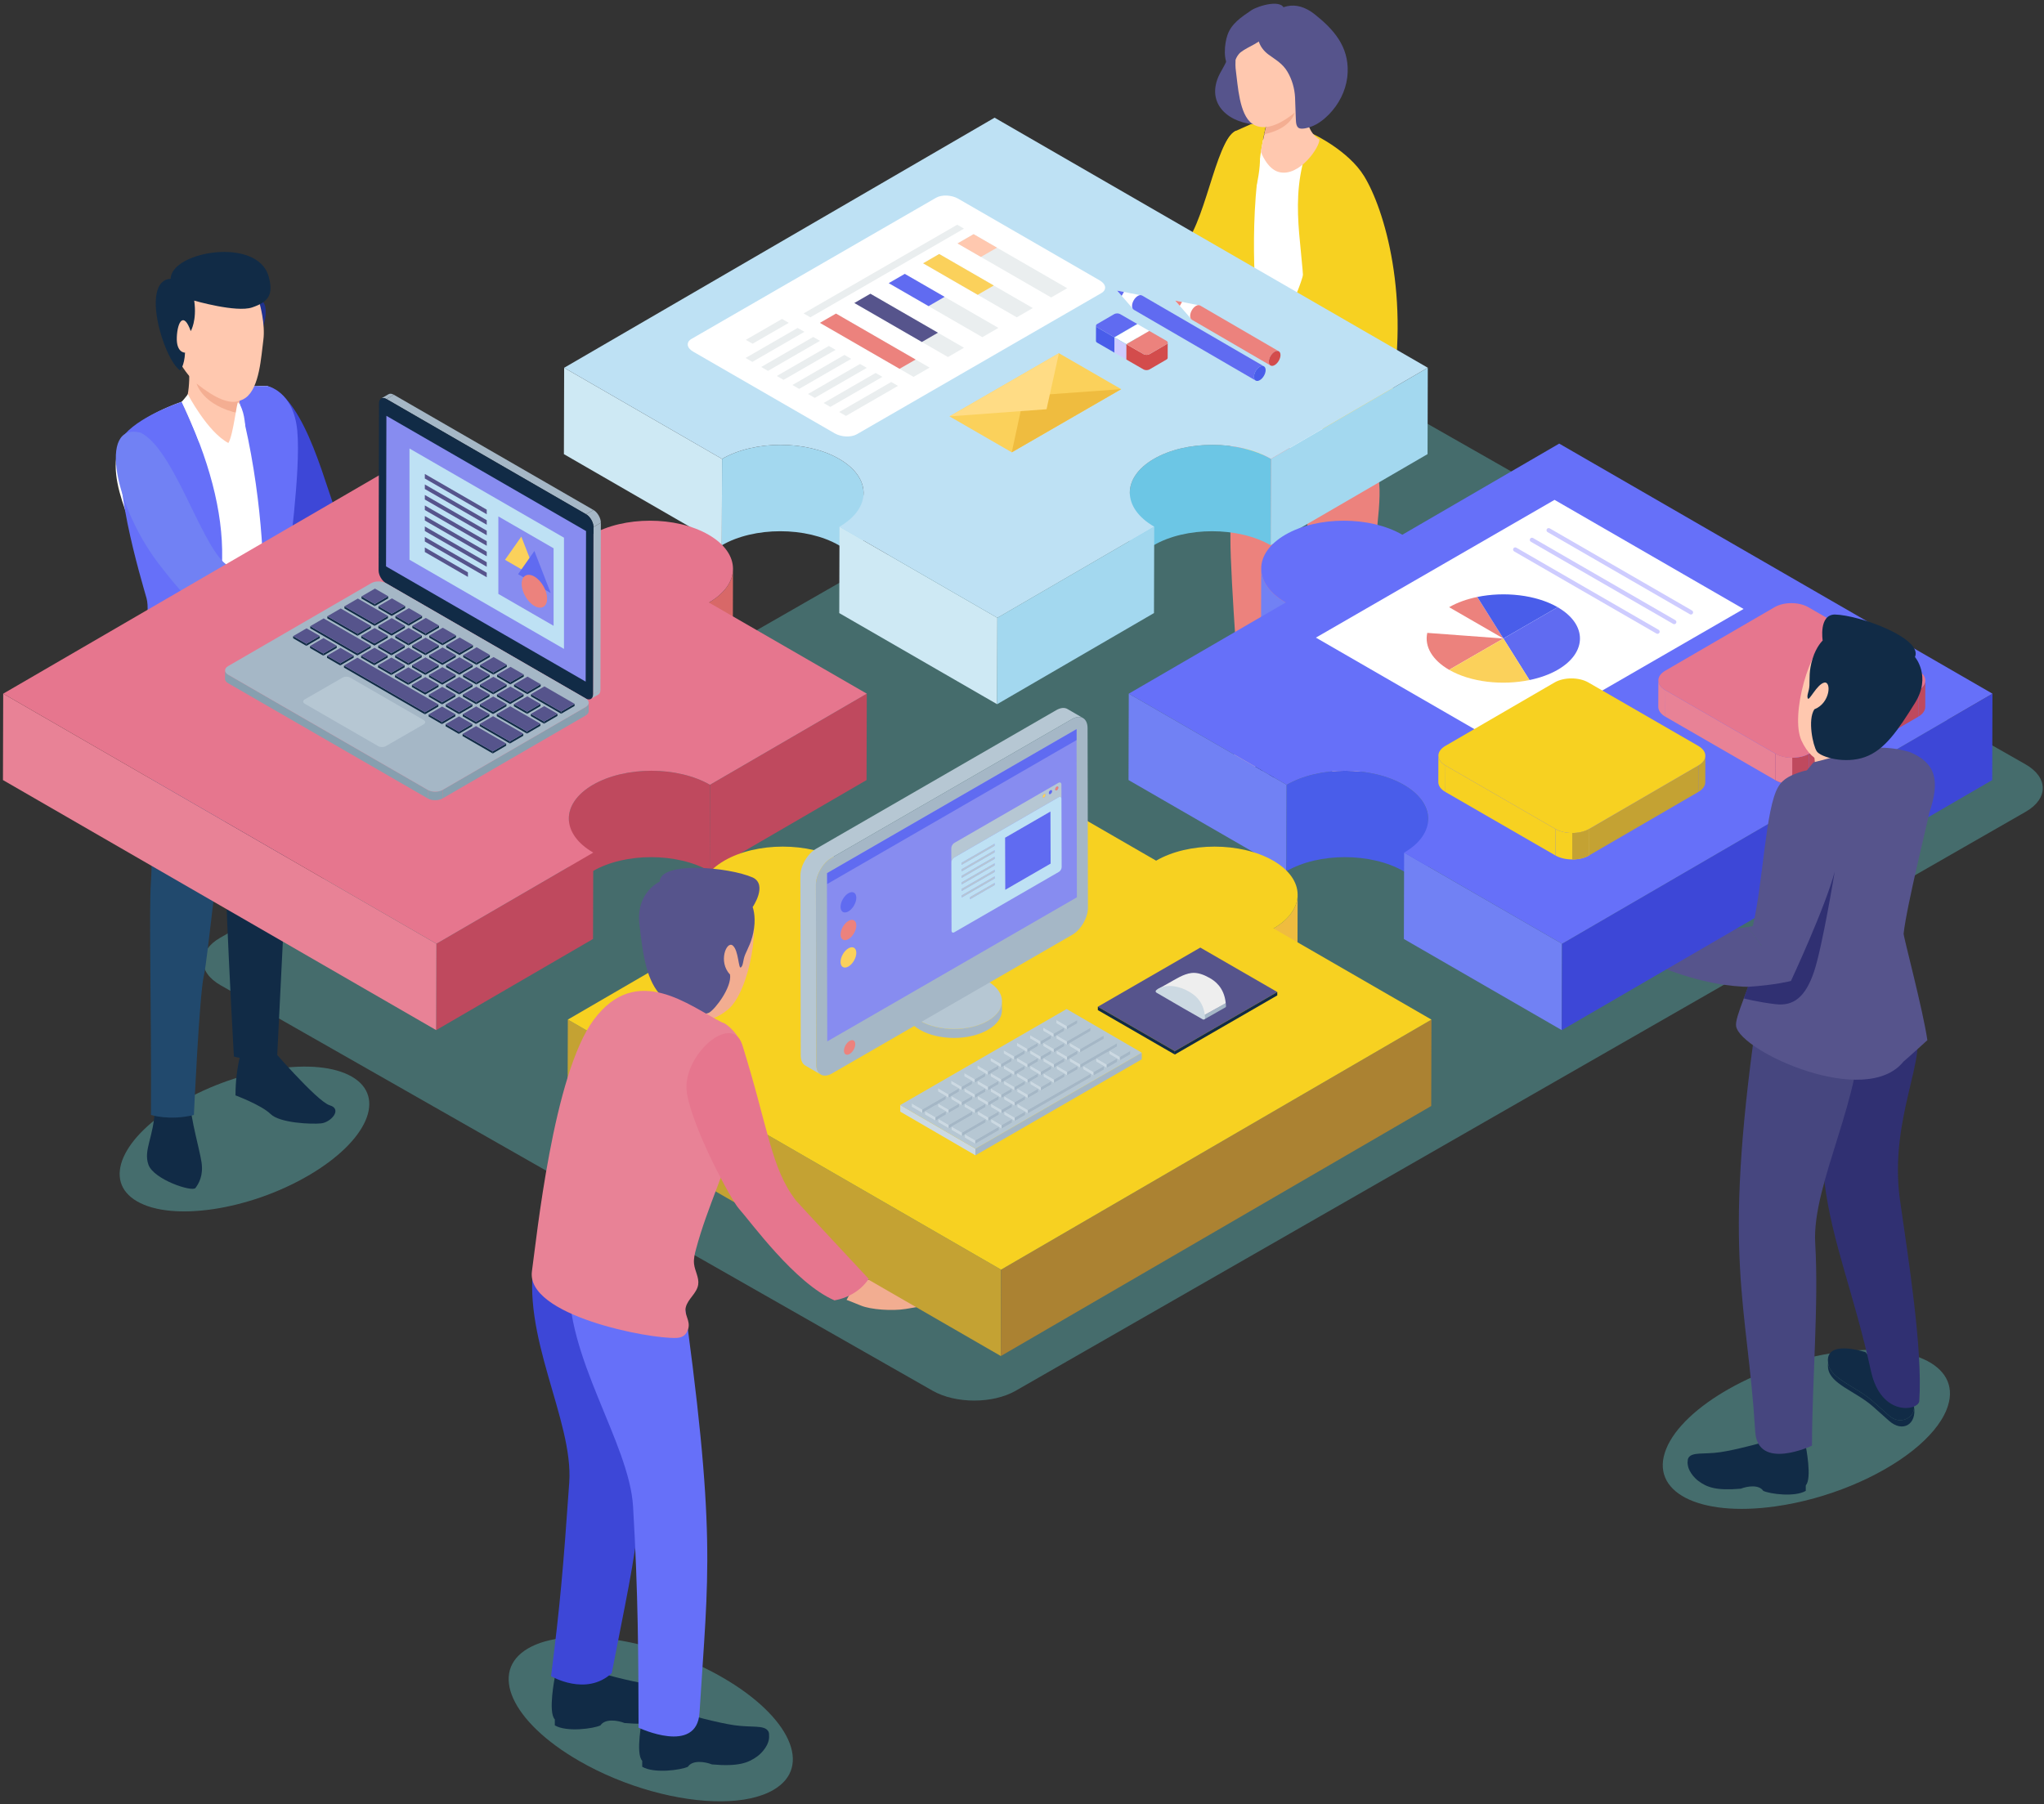 <?xml version="1.0" encoding="UTF-8"?>
<svg width="410px" height="362px" viewBox="0 0 410 362" version="1.1" xmlns="http://www.w3.org/2000/svg" xmlns:xlink="http://www.w3.org/1999/xlink">
    <rect x="0" y="0" width="410" height="362" fill="#333333" stroke="none"/>
    <!-- Generator: sketchtool 63.1 (101010) - https://sketch.com -->
    <title>87BE9013-78C8-4807-A350-1543258980B5@1x</title>
    <desc>Created with sketchtool.</desc>
    <g id="Main&amp;About" stroke="none" stroke-width="1" fill="none" fill-rule="evenodd">
        <g id="CCS-Langing-Who-we-are-Desktop" transform="translate(-1030, -155)">
            <g id="who-we-are-illustration" transform="translate(1030, 155)">
                <path d="M105.938,330.722 C97.985,335.345 102.557,345.446 116.138,353.288 C125.294,358.574 136.201,361.484 144.776,361.407 C148.929,361.369 152.535,360.631 155.13,359.124 C163.076,354.505 158.51,344.407 144.922,336.561 C131.34,328.72 113.886,326.104 105.938,330.722 Z" id="Fill-76" fill="#58A8A8" opacity="0.5"></path>
                <path d="M337.739,272.577 C329.786,277.2 334.358,287.301 347.939,295.143 C357.095,300.429 368.002,303.339 376.577,303.262 C380.73,303.224 384.336,302.486 386.931,300.978 C394.877,296.36 390.311,286.262 376.723,278.416 C363.141,270.575 345.686,267.959 337.739,272.577 Z" id="Fill-76" fill="#58A8A8" opacity="0.5" transform="translate(362.333, 286.78) rotate(-38) translate(-362.333, -286.78) "></path>
                <path d="M263.431,71.975 C258.82,69.348 251.36,69.348 246.758,71.986 L44.172,188.146 C39.593,190.773 39.617,195.035 44.228,197.662 L187.079,279.035 C191.69,281.663 199.149,281.663 203.731,279.035 L406.317,162.877 C410.918,160.238 410.892,155.976 406.284,153.349 L263.431,71.975 Z" id="Fill-87" fill="#58A8A8" opacity="0.487"></path>
                <path d="M70.571,216.013 L70.57,216.013 C63.516,211.941 48.168,214.241 36.271,221.155 L36.268,221.156 C24.379,228.066 20.452,236.967 27.506,241.04 C34.554,245.11 49.909,242.805 61.799,235.894 C73.697,228.981 77.619,220.083 70.571,216.013" id="Fill-4" fill="#58A8A8" opacity="0.5"></path>
                <path d="M53.862,209.677 C53.862,209.677 63.556,221.004 66.142,221.764 C68.726,222.523 66.395,225.188 64.41,225.39 C62.424,225.594 56.115,225.326 54.276,223.516 C52.437,221.708 47.238,219.775 47.238,219.775 C47.238,213.901 48.642,210.211 48.642,210.211 L53.862,209.677" id="Fill-41" fill="#112B46"></path>
                <path d="M57.261,129.662 C57.261,129.662 58.518,154.73 58.058,162.949 C57.6,171.168 55.595,211.975 55.595,211.975 C50.288,213.115 46.914,211.975 46.914,211.975 C45.169,180.685 45.221,171.686 44.719,167.022 C44.218,162.357 43.599,148.868 43.599,148.868 C39.858,141.126 43.772,131.05 45.617,128.624 C47.463,126.198 57.261,129.662 57.261,129.662" id="Fill-42" fill="#112B46"></path>
                <path d="M38.016,220.432 C38.341,225.013 39.997,230.412 40.416,233.157 C40.835,235.902 39.849,237.464 39.216,238.346 C38.582,239.227 30.835,236.666 29.775,233.681 C28.716,230.695 30.886,228.082 31.054,222.484 C33.557,218.006 38.016,220.432 38.016,220.432" id="Fill-43" fill="#112B46"></path>
                <path d="M49.207,131.609 C49.207,131.609 47.872,154.424 45.769,162.025 C43.667,169.625 41.778,191.911 40.882,195.799 C39.986,199.688 38.893,223.699 38.893,223.699 C34.059,224.91 30.284,223.699 30.284,223.699 C30.385,201.212 29.842,182.935 30.284,176.767 C30.726,170.598 30.108,152.323 30.108,152.323 C28.113,143.813 27.994,142.726 30.108,137.074 C32.222,131.422 41.314,126.944 49.207,131.609" id="Fill-44" fill="#21496D"></path>
                <path d="M53.6,77.461 C61.474,79.677 65.703,99.467 67.909,103.912 C70.115,108.357 88.499,109.465 88.499,109.465 C89.602,113.321 86.478,117.365 86.478,117.365 C68.77,116.631 62.523,115.16 59.241,108.174 C55.959,101.187 44.438,79.842 53.6,77.461" id="Fill-45" fill="#3D47D7"></path>
                <path d="M53.6,77.461 C46.605,77.152 30.392,80.788 25.052,87.598 C19.714,94.406 27.464,106.441 29.321,113.693 C31.177,120.945 28.463,139.153 28.468,140.898 C36.755,146.394 56.714,147.089 58.954,138.893 C59.879,129.976 57.836,119.386 57.727,114.169 C57.995,102.961 62.859,80.779 53.6,77.461" id="Fill-46" fill="#FFFFFF"></path>
                <path d="M47.594,79.126 C52.098,94.936 53.156,112.678 52.719,119.388 C52.281,126.099 52.098,147.793 52.098,147.793 C57.337,145.034 59.636,139.979 59.636,137.681 C59.636,135.382 57.662,115.749 57.727,114.169 C57.79,112.59 60.371,94.568 59.636,86.478 C58.901,78.391 53.6,77.461 53.6,77.461 L46.858,77.461 L47.594,79.126" id="Fill-47" fill="#6670F9"></path>
                <path d="M51.937,60.037 C55.017,61.009 51.937,68.014 51.937,68.014 L51.937,60.037" id="Fill-48" fill="#20318D"></path>
                <path d="M52.096,60.959 C52.096,60.959 53.258,65.058 52.821,68.246 C52.383,71.433 52.095,77.78 49.271,79.81 C46.447,81.841 42.4,79.484 39.72,77.208 C37.04,74.933 34.197,70.733 34.134,65.656 C34.071,60.579 36.056,54.357 43.379,54.676 C50.7,54.993 52.096,60.959 52.096,60.959" id="Fill-49" fill="#FFC8AF"></path>
                <path d="M37.879,72.701 C37.879,72.701 38.45,79.239 36.737,81.651 C36.614,83.259 41.224,90.078 45.813,88.886 C48.486,88.194 48.165,85.079 48.165,85.079 C47.88,82.7 48.165,76.954 48.165,76.954 L37.879,72.701" id="Fill-50" fill="#FFC8AF"></path>
                <path d="M53.894,55.486 C54.936,59.25 53.746,60.602 50.573,61.682 C47.399,62.762 38.958,60.314 38.958,60.314 C39.53,64.346 38.259,66.435 38.259,66.435 C36.863,62.474 35.594,64.49 35.467,67.659 C35.339,70.827 37.117,70.755 37.117,70.755 C36.99,73.419 36.134,74.326 36.134,74.326 C32.738,71.978 28.116,56.289 34.235,55.926 C34.324,50.45 51.659,47.424 53.894,55.486" id="Fill-51" fill="#112B46"></path>
                <path d="M36.452,80.61 C41.895,92.086 44.744,102.567 44.56,112.033 C44.377,121.502 42.422,149.079 42.422,149.079 C32.978,146.782 26.543,144.115 24.705,140.898 C28.749,130.235 30.22,123.065 29.393,120.032 C28.566,116.998 21.432,93.871 25.137,87.004 C28.657,83.17 36.452,80.61 36.452,80.61" id="Fill-52" fill="#6670F9"></path>
                <path d="M28.211,86.809 C34.72,90.048 39.89,107.995 44.855,112.807 C47.669,115.537 61.563,119.096 65.425,119.193 C66.92,122.599 64.229,126.387 64.229,126.387 C40.514,124.161 39.465,122.855 32.169,113.548 C23.112,101.993 19.495,84.58 28.211,86.809" id="Fill-53" fill="#7181F4"></path>
                <path d="M48.054,80.406 C46.083,81.161 43.19,79.977 39.434,76.957 C39.434,76.957 40.544,81.363 48.054,82.976 L48.054,80.406" id="Fill-54" fill="#F4AE92"></path>
                <path d="M37.665,79.079 C37.63,79.276 36.452,80.61 36.452,80.61 C36.452,80.61 38.813,85.768 39.663,88.046 C40.514,90.323 42.754,92.225 42.754,92.225 L45.813,88.886 C41.595,86.655 37.665,79.079 37.665,79.079" id="Fill-55" fill="#FFFFFF"></path>
                <path d="M47.781,80.724 C47.501,80.377 46.83,87.167 45.813,88.886 C47.773,90.731 48.941,91.228 48.941,91.228 C48.941,91.228 50.11,83.629 47.781,80.724" id="Fill-56" fill="#FFFFFF"></path>
                <path d="M255.94,151.184 C255.703,154.579 255.389,157.969 255.389,157.969 L254.635,157.969 C254.635,157.969 254.635,152.839 253.833,153.918 C253.945,151.125 255.94,151.184 255.94,151.184" id="Fill-57" fill="#112B46"></path>
                <path d="M245.465,156.965 C245.104,156.965 244.612,156.569 244.178,155.976 C244.946,155.057 245.711,154.157 246.22,153.452 C247.852,151.186 250.491,146.163 250.616,143.902 C250.742,141.64 249.359,118.028 248.983,115.139 C248.606,112.25 247.525,101.321 247.625,100.695 C247.727,100.067 257.775,104.575 257.775,104.575 C257.65,105.466 256.292,111.118 256.845,114.762 C257.398,118.405 258.279,120.812 257.775,126.768 C257.274,132.724 254.384,142.27 255.389,146.791 C255.406,146.873 255.421,146.944 255.439,147.022 C252.483,151.076 251.443,158.957 245.465,156.965" id="Fill-58" fill="#FFC8AF"></path>
                <path d="M244.178,155.976 C244.612,156.569 245.104,156.965 245.465,156.965 C251.443,158.957 252.483,151.076 255.439,147.022 C256.375,151.321 255.959,151.826 255.178,152.443 C254.384,153.071 251.621,156.462 251.118,158.85 C250.616,161.236 243.079,160.983 241.698,160.482 C240.747,160.136 242.476,158.007 244.178,155.976" id="Fill-59" fill="#112B46"></path>
                <path d="M266.236,124.93 C266.528,127.573 268.075,147.92 267.824,151.318 C267.673,153.387 266.688,156.643 266.075,159.255 C265.683,160.914 265.451,162.32 265.683,162.994 C266.286,164.732 266.316,169.908 269.12,168.741 C271.933,167.576 273.793,163.968 273.22,159.979 C272.657,155.99 273.33,154.07 273.17,151.69 C273.009,149.307 274.606,134.476 274.856,129.212 C275.108,123.926 273.35,121.413 273.22,117.896 C273.099,114.38 274.154,107.044 274.154,107.044 C274.154,107.044 262.046,100.695 263.041,108.35 C264.036,116.017 265.945,122.299 266.236,124.93" id="Fill-60" fill="#FFC8AF"></path>
                <path d="M265.186,163.183 C265.374,166.719 266.316,169.908 269.12,168.741 C271.933,167.576 273.793,163.968 273.22,159.979 C271.712,164.38 265.955,164.19 266.075,159.255 C265.683,160.914 265.148,162.471 265.186,163.183" id="Fill-61" fill="#112B46"></path>
                <path d="M246.807,75.456 C246.807,75.456 246.83,99.99 246.806,108.043 C246.783,116.093 248.892,143.228 248.892,143.228 C252.983,144.801 256.986,142.854 256.986,142.854 C257.577,135.846 259.63,124.31 259.982,118.25 C260.333,112.189 257.573,111.176 258.723,106.746 C259.873,102.315 262.983,78.614 262.983,78.614 L246.807,75.456" id="Fill-62" fill="#EC827D"></path>
                <path d="M259.982,80.622 C259.982,80.622 262.076,106.966 262.983,110.307 C263.889,113.65 264.524,126.516 265.184,130.951 C265.844,135.386 265.908,148.146 265.908,148.146 C267.51,153.359 274.118,148.954 274.118,148.954 C276.869,132.629 274.963,124.514 274.882,119.729 C274.802,114.945 277.138,102.423 276.664,97.221 C276.19,92.017 275.628,81.205 276.628,79.194 C277.627,77.183 278.777,73.849 279.15,67.841 C271.356,64.88 259.124,68.205 259.124,68.205 L259.982,80.622" id="Fill-63" fill="#EC827D"></path>
                <path d="M271.91,37.795 C277.215,44.488 273.933,51.745 272.139,58.911 C270.346,66.078 273.122,84.033 273.126,85.758 C264.976,91.225 249.744,91.91 247.489,83.835 C246.529,75.037 248.498,65.866 248.58,60.717 C248.254,49.656 240.454,30.435 249.574,27.111 C260.927,29.772 268.373,33.334 271.91,37.795 Z" id="Fill-64" fill="#FFFFFF"></path>
                <path d="M254.01,24.889 C250.423,40.495 251.549,57.354 252.345,63.965 C253.141,70.576 253.291,92.582 253.291,92.582 C247.97,89.893 245.428,84.923 245.304,82.658 C245.178,80.393 247.239,61.314 247.092,59.759 C246.944,58.202 244.237,43.465 244.524,35.489 C244.812,27.514 247.812,26.297 247.812,26.297 L254.646,23.244 L254.01,24.889" id="Fill-65" fill="#F7D121"></path>
                <path d="M263.413,26.917 C258.103,38.274 261.251,48.294 261.482,57.638 C261.714,66.981 266.559,93.218 266.559,93.218 C275.866,90.9 276.978,84.663 278.776,81.479 C283.071,59.631 277.648,41.88 273.612,35.322 C270.447,30.18 263.44,26.917 263.44,26.917" id="Fill-66" fill="#F7D121"></path>
                <path d="M226.567,61.861 C227.856,62.606 229.953,62.602 231.251,61.852 C232.549,61.103 232.554,59.893 231.266,59.148 C229.976,58.403 227.879,58.407 226.582,59.156 C225.284,59.905 225.277,61.117 226.567,61.861" id="Fill-67" fill="#83C9FF"></path>
                <path d="M269.877,35.48 C263.434,38.643 262.831,57.59 257.907,62.314 C255.116,64.99 243.942,62.853 240.131,62.928 C238.639,66.282 240.662,70.341 240.662,70.341 C261.947,71.383 264.507,72.039 269.916,61.696 C274.139,53.621 278.49,33.327 269.877,35.48" id="Fill-68" fill="#F7D121"></path>
                <path d="M247.812,26.297 C243.689,28.453 241.734,45.703 236.812,50.022 C234.022,52.469 232.783,54.705 227.103,57.54 C225.61,60.607 229.661,62.521 229.661,62.521 C241.002,58.228 243.594,54.531 247.383,48.807 C252.078,41.714 256.423,24.332 247.812,26.297" id="Fill-69" fill="#F7D121"></path>
                <path d="M229.429,61.892 C229.316,62.246 228.184,63.476 227.202,64.595 C226.22,65.714 224.655,67.635 224.169,67.16 C223.684,66.685 224.616,64.782 224.616,64.782 C224.616,64.782 221.707,67.542 221.185,68.474 C220.664,69.406 220.963,66.722 221.707,65.49 C219.843,68.324 219.399,68.959 219.247,68.25 C219.096,67.542 220.643,63.7 220.43,64.074 C218.276,67.318 217.457,67.765 217.68,66.273 C217.903,64.782 219.992,62.246 221.26,61.538 C217.531,63.961 217.269,63.7 218.202,62.618 C219.134,61.538 222.59,58.89 227.202,58.255 C230.137,61.016 229.429,61.892 229.429,61.892" id="Fill-70" fill="#FFC8AF"></path>
                <path d="M226.946,67.85 C228.157,65.978 229.902,63.837 232.136,63.225 C233.69,62.799 235.35,63.131 236.884,63.621 C238.115,64.015 239.874,64.191 241.069,64.735 C241.623,66.153 241.938,67.432 241.925,68.708 C241.682,68.791 241.41,68.854 241.102,68.89 C239.827,69.033 238.473,69.501 237.19,69.462 C236.318,69.435 234.934,69.706 234.137,69.476 C234.462,69.57 234.846,69.727 234.895,70.061 C234.937,70.341 234.692,70.601 234.417,70.673 C232.515,71.171 230.839,68.852 229.669,67.776 C229.787,67.885 225.38,70.276 226.946,67.85" id="Fill-71" fill="#FFC8AF"></path>
                <path d="M246.944,7.372 C246.846,7.55 246.76,7.744 246.689,7.954 C246.341,8.979 246.582,10.209 246.334,11.274 C245.939,12.976 244.735,14.308 244.165,15.959 C242.076,21.988 248.073,25.365 253.27,24.927 C254.203,24.85 255.163,24.646 255.904,24.073 C258.425,22.124 255.578,19.062 254.387,17.265 C253.559,16.016 252.392,14.338 252.295,12.788 C252.205,11.348 252.975,10.091 252.684,8.545 C252.119,5.539 248.315,4.881 246.944,7.372" id="Fill-72" fill="#56548C"></path>
                <path d="M262.451,19.578 C262.451,19.578 260.742,25.512 264.655,27.994 C264.771,29.434 260.672,35.57 256.552,34.524 C254.152,33.917 252.923,30.486 252.923,30.486 C253.168,28.353 254.385,23.839 254.385,23.839 L262.451,19.578" id="Fill-73" fill="#FFC8AF"></path>
                <path d="M248.565,7.53 C248.565,7.53 247.501,11.286 247.902,14.206 C248.302,17.126 248.566,22.942 251.154,24.803 C253.741,26.664 257.45,24.504 259.907,22.418 C262.363,20.334 264.966,16.486 265.024,11.834 C265.082,7.18 263.262,1.48 256.554,1.772 C249.844,2.062 248.565,7.53 248.565,7.53" id="Fill-74" fill="#FFC8AF"></path>
                <path d="M253.261,4.686 C251.524,6.812 252.347,9.416 254.493,10.983 C255.976,12.067 257.277,12.752 258.259,14.417 C259.168,15.957 259.68,17.75 259.771,19.533 C259.844,21.018 259.859,22.485 259.931,23.961 C259.965,24.646 260.006,25.582 260.738,25.772 C261.6,25.995 263.315,25.354 264.081,24.918 C265.304,24.219 266.398,23.222 267.299,22.146 C269.093,20.007 270.226,17.292 270.327,14.49 C270.514,9.298 267.552,5.94 263.782,2.921 C259.938,-0.16 256.345,0.913 253.261,4.686" id="Fill-75" fill="#56548C"></path>
                <path d="M250.972,2.085 C250.986,2.075 250.999,2.066 251.014,2.055 C252.323,1.176 257.644,-0.475 257.667,2.239 C257.692,4.951 253.707,7.668 251.605,8.875 C250.688,9.401 249.707,9.828 248.874,10.478 C247.778,11.333 247.684,12.957 246.716,13.695 C245.241,12.277 245.617,8.782 246.21,7.036 C246.994,4.727 249.027,3.409 250.972,2.085" id="Fill-76" fill="#56548C"></path>
                <path d="M253.962,25.48 C256.703,25.247 259.7,22.59 259.7,22.59 C259.7,22.59 259.073,25.782 253.613,26.927 L253.962,25.48" id="Fill-77" fill="#F4AE92"></path>
                <path d="M332,185.628 C329.349,189.749 329.967,192.677 330.716,193.005 C346.431,200.007 356.209,197.871 358.604,197.063 C356.006,193.44 353.538,189.947 350.603,185.987 C342.905,187.406 332,185.628 332,185.628" id="Fill-78" fill="#56548C"></path>
                <polyline id="Fill-79" fill="#A3D8EF" points="286.397 73.782 286.348 91.114 254.882 109.399 254.93 92.068 286.397 73.782"></polyline>
                <polyline id="Fill-80" fill="#CEE9F4" points="144.833 92.074 144.785 109.405 113.112 91.119 113.162 73.788 144.833 92.074"></polyline>
                <path d="M226.579,116.159 L226.628,98.827 C226.634,96.379 228.242,93.935 231.455,92.068 C237.912,88.316 248.432,88.316 254.93,92.068 L254.882,109.399 C248.384,105.647 237.863,105.647 231.406,109.399 C228.194,111.267 226.586,113.712 226.579,116.159" id="Fill-81" fill="#6CC6E5"></path>
                <path d="M173.221,98.92 L173.172,116.252 C173.178,113.773 171.542,111.291 168.269,109.399 C161.761,105.643 151.25,105.647 144.785,109.405 L144.833,92.074 C151.298,88.316 161.81,88.311 168.318,92.068 C171.592,93.96 173.228,96.441 173.221,98.92" id="Fill-82" fill="#A3D8EF"></path>
                <polyline id="Fill-83" fill="#CEE9F4" points="200.058 123.957 200.008 141.289 168.345 123.009 168.394 105.677 200.058 123.957"></polyline>
                <polyline id="Fill-84" fill="#A3D8EF" points="231.524 105.671 231.474 123.003 200.008 141.289 200.058 123.957 231.524 105.671"></polyline>
                <path d="M286.397,73.782 L254.93,92.068 C248.432,88.316 237.912,88.316 231.455,92.068 C224.99,95.826 225.025,101.919 231.524,105.671 L200.058,123.957 L168.394,105.677 C174.859,101.919 174.825,95.826 168.318,92.068 C161.81,88.311 151.298,88.316 144.833,92.074 L113.162,73.788 L199.501,23.613 L286.397,73.782" id="Fill-85" fill="#BEE1F4"></path>
                <path d="M147.032,114.139 L146.982,131.472 C146.975,133.918 145.367,136.361 142.156,138.227 L142.204,120.896 C145.417,119.029 147.025,116.587 147.032,114.139" id="Fill-86" fill="#D86868"></path>
                <polyline id="Fill-87" fill="#BF495E" points="173.869 139.176 173.819 156.508 142.362 174.79 142.41 157.458 173.869 139.176"></polyline>
                <path d="M114.053,181.546 L114.103,164.213 C114.11,161.769 115.716,159.329 118.927,157.463 C125.391,153.706 135.911,153.706 142.41,157.458 L142.362,174.79 C135.862,171.037 125.342,171.037 118.877,174.795 C115.667,176.661 114.061,179.101 114.053,181.546" id="Fill-88" fill="#BF495E"></path>
                <polyline id="Fill-89" fill="#BF495E" points="119.003 171.061 118.953 188.393 87.488 206.679 87.537 189.348 119.003 171.061"></polyline>
                <polyline id="Fill-90" fill="#E88296" points="87.537 189.348 87.488 206.679 0.593 156.508 0.642 139.177 87.537 189.348"></polyline>
                <path d="M142.128,107.288 C148.635,111.046 148.671,117.139 142.204,120.896 L173.869,139.176 L142.41,157.458 C135.911,153.706 125.391,153.706 118.927,157.463 C112.462,161.22 112.504,167.31 119.003,171.061 L87.537,189.348 L0.642,139.177 L86.972,89.007 L118.644,107.293 C125.109,103.535 135.621,103.531 142.128,107.288" id="Fill-91" fill="#E6768E"></path>
                <path d="M252.936,131.379 L252.986,114.047 C252.979,116.522 254.612,119.001 257.885,120.891 L257.835,138.222 C254.563,136.333 252.929,133.854 252.936,131.379" id="Fill-92" fill="#7181F4"></path>
                <polyline id="Fill-93" fill="#7181F4" points="258.09 157.463 258.041 174.794 226.369 156.507 226.418 139.176 258.09 157.463"></polyline>
                <path d="M286.478,164.307 L286.43,181.638 C286.436,179.162 284.802,176.681 281.533,174.794 C275.026,171.036 264.506,171.037 258.041,174.794 L258.09,157.463 C264.556,153.705 275.076,153.705 281.582,157.463 C284.852,159.349 286.485,161.831 286.478,164.307" id="Fill-94" fill="#495DEA"></path>
                <polyline id="Fill-95" fill="#7181F4" points="313.323 189.351 313.274 206.682 281.601 188.398 281.651 171.065 313.323 189.351"></polyline>
                <polyline id="Fill-96" fill="#3D47D7" points="399.662 139.176 399.613 156.507 313.274 206.682 313.323 189.351 399.662 139.176"></polyline>
                <path d="M399.662,139.176 L313.323,189.351 L281.651,171.065 C288.115,167.308 288.082,161.214 281.582,157.463 C275.076,153.705 264.556,153.705 258.09,157.463 L226.418,139.176 L257.885,120.891 C251.376,117.133 251.351,111.044 257.816,107.288 C264.273,103.534 274.784,103.53 281.292,107.288 L312.757,89.002 L399.662,139.176" id="Fill-97" fill="#6670F9"></path>
                <path d="M260.289,179.526 L260.24,196.858 C260.233,199.305 258.625,201.75 255.412,203.617 L255.461,186.285 C258.674,184.417 260.282,181.973 260.289,179.526" id="Fill-98" fill="#EFBC3F"></path>
                <path d="M140.412,196.765 L140.461,179.434 C140.454,181.91 142.089,184.39 145.364,186.281 L145.315,203.613 C142.04,201.721 140.405,199.241 140.412,196.765" id="Fill-99" fill="#FFDC85"></path>
                <path d="M169.813,260.807 C169.813,260.807 170.663,261.099 172.661,261.935 C174.659,262.773 178.966,263.055 181.648,262.628 C184.33,262.201 188.03,261.6 187.319,260.62 C186.607,259.639 173.087,256.257 172.519,256.524 C171.949,256.793 169.813,260.807 169.813,260.807" id="Fill-100" fill="#F2AD91"></path>
                <polyline id="Fill-101" fill="#C4A233" points="200.802 254.74 200.753 272.071 113.849 221.897 113.899 204.566 200.802 254.74"></polyline>
                <polyline id="Fill-102" fill="#AB8232" points="287.133 204.571 287.085 221.902 200.753 272.071 200.802 254.74 287.133 204.571"></polyline>
                <path d="M255.394,172.682 C261.892,176.435 261.927,182.528 255.461,186.285 L287.133,204.571 L200.802,254.74 L113.899,204.566 L145.364,186.281 C138.856,182.523 138.822,176.439 145.286,172.682 C151.753,168.926 162.264,168.92 168.771,172.678 L200.228,154.395 L231.901,172.682 C238.365,168.924 248.885,168.924 255.394,172.682" id="Fill-103" fill="#F7D121"></path>
                <path d="M200.987,200.88 L200.982,202.682 C200.979,204.106 200.043,205.527 198.175,206.611 C194.415,208.797 188.293,208.797 184.501,206.607 C182.596,205.508 181.645,204.063 181.65,202.621 L181.655,200.82 C181.651,202.262 182.602,203.706 184.507,204.805 C188.299,206.994 194.421,206.994 198.181,204.809 C200.048,203.723 200.983,202.303 200.987,200.88" id="Fill-104" fill="#A5B7C6"></path>
                <path d="M198.129,196.889 C201.92,199.077 201.941,202.624 198.181,204.809 C194.421,206.994 188.299,206.994 184.507,204.805 C180.722,202.619 180.702,199.073 184.462,196.889 C188.221,194.703 194.345,194.703 198.129,196.889" id="Fill-105" fill="#B6C7D3"></path>
                <path d="M214.118,142.254 C213.548,141.923 212.759,141.97 211.889,142.471 L163.671,170.31 C161.935,171.313 160.535,173.739 160.541,175.735 L160.616,211.779 C160.619,212.764 160.967,213.461 161.53,213.787 L164.648,215.599 C164.085,215.271 163.736,214.576 163.734,213.591 L163.658,177.546 C163.652,175.55 165.052,173.125 166.788,172.122 L215.007,144.284 C215.877,143.781 216.665,143.735 217.236,144.067 L214.118,142.254" id="Fill-106" fill="#B6C7D3"></path>
                <path d="M215.007,144.284 C216.738,143.285 218.146,144.088 218.152,146.084 L218.228,182.128 C218.233,184.115 216.833,186.541 215.104,187.54 L166.885,215.379 C165.149,216.382 163.739,215.578 163.734,213.591 L163.658,177.546 C163.652,175.55 165.052,173.125 166.788,172.122 L215.007,144.284" id="Fill-107" fill="#A5B7C6"></path>
                <polyline id="Fill-108" fill="#878CF0" points="215.956 153.229 215.942 146.3 214.603 147.073 211.686 148.756 172.868 171.168 165.872 175.208 165.872 177.541 165.935 208.943 216.013 180.031 215.956 153.229"></polyline>
                <polyline id="Fill-109" fill="#606BF1" points="172.867 171.167 165.929 175.172 165.933 177.361 215.945 148.486 215.94 146.299 172.867 171.167"></polyline>
                <path d="M171.765,180.124 C171.765,181.132 171.058,182.356 170.186,182.86 C169.312,183.364 168.605,182.956 168.605,181.948 C168.605,180.941 169.312,179.715 170.186,179.212 C171.058,178.708 171.765,179.117 171.765,180.124" id="Fill-110" fill="#606BF1"></path>
                <path d="M171.765,185.681 C171.765,186.688 171.058,187.915 170.186,188.417 C169.312,188.922 168.605,188.513 168.605,187.505 C168.605,186.498 169.312,185.273 170.186,184.769 C171.058,184.266 171.765,184.673 171.765,185.681" id="Fill-111" fill="#EC827D"></path>
                <path d="M171.765,191.178 C171.765,192.186 171.058,193.411 170.186,193.915 C169.312,194.418 168.605,194.01 168.605,193.003 C168.605,191.995 169.312,190.77 170.186,190.266 C171.058,189.763 171.765,190.171 171.765,191.178" id="Fill-112" fill="#FBD15B"></path>
                <path d="M171.555,209.501 C171.555,210.224 171.048,211.103 170.422,211.464 C169.796,211.826 169.288,211.533 169.288,210.81 C169.288,210.086 169.796,209.207 170.422,208.846 C171.048,208.484 171.555,208.777 171.555,209.501" id="Fill-113" fill="#EC827D"></path>
                <polyline id="Fill-114" fill="#56548C" points="235.652 210.898 220.212 201.985 240.767 190.118 256.206 199.031 235.652 210.898"></polyline>
                <polyline id="Fill-115" fill="#112B46" points="235.652 211.579 235.652 210.898 256.206 199.031 256.206 199.712 235.652 211.579"></polyline>
                <polyline id="Fill-116" fill="#112B46" points="235.652 210.898 235.652 211.579 220.212 202.665 220.212 201.985 235.652 210.898"></polyline>
                <polyline id="Fill-117" fill="#CCD9E2" points="180.579 221.711 180.582 223.037 195.658 231.799 195.654 230.473 180.579 221.711"></polyline>
                <polyline id="Fill-118" fill="#A5B7C6" points="195.654 230.473 195.658 231.799 229.027 212.534 229.024 211.207 195.654 230.473"></polyline>
                <polyline id="Fill-119" fill="#B6C7D3" points="180.579 221.711 195.654 230.473 229.024 211.207 213.948 202.446 180.579 221.711"></polyline>
                <polyline id="Fill-120" fill="#CCD9E2" points="211.909 204.651 211.911 205.314 213.998 206.527 213.995 205.863 211.909 204.651"></polyline>
                <polyline id="Fill-121" fill="#A5B7C6" points="213.995 205.863 213.998 206.527 216.055 205.338 216.053 204.676 213.995 205.863"></polyline>
                <polyline id="Fill-122" fill="#B6C7D3" points="211.909 204.651 213.995 205.863 216.053 204.676 213.967 203.463 211.909 204.651"></polyline>
                <polyline id="Fill-123" fill="#CCD9E2" points="209.269 206.175 209.271 206.839 211.358 208.051 211.356 207.387 209.269 206.175"></polyline>
                <polyline id="Fill-124" fill="#A5B7C6" points="211.356 207.387 211.358 208.051 213.416 206.862 213.413 206.199 211.356 207.387"></polyline>
                <polyline id="Fill-125" fill="#B6C7D3" points="209.269 206.175 211.356 207.387 213.413 206.199 211.327 204.987 209.269 206.175"></polyline>
                <polyline id="Fill-126" fill="#CCD9E2" points="206.635 207.697 206.636 208.36 208.722 209.572 208.72 208.908 206.635 207.697"></polyline>
                <polyline id="Fill-127" fill="#A5B7C6" points="208.72 208.908 208.722 209.572 210.78 208.384 210.779 207.72 208.72 208.908"></polyline>
                <polyline id="Fill-128" fill="#B6C7D3" points="206.635 207.697 208.72 208.908 210.779 207.72 208.693 206.507 206.635 207.697"></polyline>
                <polyline id="Fill-129" fill="#CCD9E2" points="204 209.217 204.002 209.88 206.088 211.093 206.085 210.43 204 209.217"></polyline>
                <polyline id="Fill-130" fill="#A5B7C6" points="206.085 210.43 206.088 211.093 208.145 209.905 208.143 209.241 206.085 210.43"></polyline>
                <polyline id="Fill-131" fill="#B6C7D3" points="204 209.217 206.085 210.43 208.143 209.241 206.058 208.03 204 209.217"></polyline>
                <polyline id="Fill-132" fill="#CCD9E2" points="201.36 210.741 201.363 211.405 203.448 212.617 203.446 211.954 201.36 210.741"></polyline>
                <polyline id="Fill-133" fill="#A5B7C6" points="203.446 211.954 203.448 212.617 205.505 211.429 205.503 210.765 203.446 211.954"></polyline>
                <polyline id="Fill-134" fill="#B6C7D3" points="201.36 210.741 203.446 211.954 205.503 210.765 203.418 209.554 201.36 210.741"></polyline>
                <polyline id="Fill-135" fill="#CCD9E2" points="198.726 212.263 198.727 212.927 200.813 214.138 200.81 213.474 198.726 212.263"></polyline>
                <polyline id="Fill-136" fill="#A5B7C6" points="200.81 213.474 200.813 214.138 202.87 212.95 202.868 212.287 200.81 213.474"></polyline>
                <polyline id="Fill-137" fill="#B6C7D3" points="198.726 212.263 200.81 213.474 202.868 212.287 200.784 211.074 198.726 212.263"></polyline>
                <polyline id="Fill-138" fill="#CCD9E2" points="196.09 213.784 196.092 214.447 198.179 215.66 198.176 214.996 196.09 213.784"></polyline>
                <polyline id="Fill-139" fill="#A5B7C6" points="198.176 214.996 198.179 215.66 200.236 214.471 200.234 213.807 198.176 214.996"></polyline>
                <polyline id="Fill-140" fill="#B6C7D3" points="196.09 213.784 198.176 214.996 200.234 213.807 198.149 212.596 196.09 213.784"></polyline>
                <polyline id="Fill-141" fill="#CCD9E2" points="193.45 215.308 193.452 215.971 195.539 217.184 195.537 216.52 193.45 215.308"></polyline>
                <polyline id="Fill-142" fill="#A5B7C6" points="195.537 216.52 195.539 217.184 197.601 215.993 197.599 215.329 195.537 216.52"></polyline>
                <polyline id="Fill-143" fill="#B6C7D3" points="193.45 215.308 195.537 216.52 197.599 215.329 195.514 214.118 193.45 215.308"></polyline>
                <polyline id="Fill-144" fill="#CCD9E2" points="190.815 216.83 190.817 217.493 192.904 218.705 192.901 218.041 190.815 216.83"></polyline>
                <polyline id="Fill-145" fill="#A5B7C6" points="192.901 218.041 192.904 218.705 194.961 217.517 194.959 216.853 192.901 218.041"></polyline>
                <polyline id="Fill-146" fill="#B6C7D3" points="190.815 216.83 192.901 218.041 194.959 216.853 192.874 215.64 190.815 216.83"></polyline>
                <polyline id="Fill-147" fill="#CCD9E2" points="188.181 218.35 188.183 219.014 190.269 220.226 190.267 219.563 188.181 218.35"></polyline>
                <polyline id="Fill-148" fill="#A5B7C6" points="190.267 219.563 190.269 220.226 192.327 219.039 192.325 218.373 190.267 219.563"></polyline>
                <polyline id="Fill-149" fill="#B6C7D3" points="188.181 218.35 190.267 219.563 192.325 218.373 190.239 217.163 188.181 218.35"></polyline>
                <polyline id="Fill-150" fill="#CCD9E2" points="182.906 221.396 182.908 222.06 184.994 223.271 184.991 222.607 182.906 221.396"></polyline>
                <polyline id="Fill-151" fill="#A5B7C6" points="184.991 222.607 184.994 223.271 189.692 220.559 189.69 219.896 184.991 222.607"></polyline>
                <polyline id="Fill-152" fill="#B6C7D3" points="182.906 221.396 184.991 222.607 189.69 219.896 187.605 218.684 182.906 221.396"></polyline>
                <polyline id="Fill-153" fill="#CCD9E2" points="211.929 207.72 211.931 208.384 214.016 209.595 214.014 208.933 211.929 207.72"></polyline>
                <polyline id="Fill-154" fill="#A5B7C6" points="214.014 208.933 214.016 209.595 218.714 206.884 218.711 206.219 214.014 208.933"></polyline>
                <polyline id="Fill-155" fill="#B6C7D3" points="211.929 207.72 214.014 208.933 218.711 206.219 216.626 205.009 211.929 207.72"></polyline>
                <polyline id="Fill-156" fill="#CCD9E2" points="209.295 209.241 209.295 209.905 211.381 211.118 211.38 210.453 209.295 209.241"></polyline>
                <polyline id="Fill-157" fill="#A5B7C6" points="211.38 210.453 211.381 211.118 213.439 209.929 213.437 209.266 211.38 210.453"></polyline>
                <polyline id="Fill-158" fill="#B6C7D3" points="209.295 209.241 211.38 210.453 213.437 209.266 211.352 208.053 209.295 209.241"></polyline>
                <polyline id="Fill-159" fill="#CCD9E2" points="206.658 210.763 206.661 211.426 208.747 212.639 208.745 211.975 206.658 210.763"></polyline>
                <polyline id="Fill-160" fill="#A5B7C6" points="208.745 211.975 208.747 212.639 210.805 211.45 210.802 210.786 208.745 211.975"></polyline>
                <polyline id="Fill-161" fill="#B6C7D3" points="206.658 210.763 208.745 211.975 210.802 210.786 208.717 209.575 206.658 210.763"></polyline>
                <polyline id="Fill-162" fill="#CCD9E2" points="204.018 212.287 204.021 212.95 206.107 214.163 206.105 213.499 204.018 212.287"></polyline>
                <polyline id="Fill-163" fill="#A5B7C6" points="206.105 213.499 206.107 214.163 208.165 212.974 208.163 212.311 206.105 213.499"></polyline>
                <polyline id="Fill-164" fill="#B6C7D3" points="204.018 212.287 206.105 213.499 208.163 212.311 206.076 211.099 204.018 212.287"></polyline>
                <polyline id="Fill-165" fill="#CCD9E2" points="201.384 213.807 201.386 214.471 203.472 215.683 203.47 215.02 201.384 213.807"></polyline>
                <polyline id="Fill-166" fill="#A5B7C6" points="203.47 215.02 203.472 215.683 205.53 214.496 205.529 213.832 203.47 215.02"></polyline>
                <polyline id="Fill-167" fill="#B6C7D3" points="201.384 213.807 203.47 215.02 205.529 213.832 203.442 212.619 201.384 213.807"></polyline>
                <polyline id="Fill-168" fill="#CCD9E2" points="198.749 215.329 198.752 215.993 200.838 217.205 200.836 216.542 198.749 215.329"></polyline>
                <polyline id="Fill-169" fill="#A5B7C6" points="200.836 216.542 200.838 217.205 202.896 216.017 202.893 215.353 200.836 216.542"></polyline>
                <polyline id="Fill-170" fill="#B6C7D3" points="198.749 215.329 200.836 216.542 202.893 215.353 200.807 214.142 198.749 215.329"></polyline>
                <polyline id="Fill-171" fill="#CCD9E2" points="196.11 216.853 196.112 217.517 198.197 218.729 198.196 218.066 196.11 216.853"></polyline>
                <polyline id="Fill-172" fill="#A5B7C6" points="198.196 218.066 198.197 218.729 200.261 217.538 200.259 216.875 198.196 218.066"></polyline>
                <polyline id="Fill-173" fill="#B6C7D3" points="196.11 216.853 198.196 218.066 200.259 216.875 198.173 215.662 196.11 216.853"></polyline>
                <polyline id="Fill-174" fill="#CCD9E2" points="193.474 218.375 193.477 219.039 195.562 220.25 195.56 219.586 193.474 218.375"></polyline>
                <polyline id="Fill-175" fill="#A5B7C6" points="195.56 219.586 195.562 220.25 197.621 219.062 197.618 218.399 195.56 219.586"></polyline>
                <polyline id="Fill-176" fill="#B6C7D3" points="193.474 218.375 195.56 219.586 197.618 218.399 195.532 217.186 193.474 218.375"></polyline>
                <polyline id="Fill-177" fill="#CCD9E2" points="190.84 219.896 190.843 220.559 192.927 221.772 192.926 221.108 190.84 219.896"></polyline>
                <polyline id="Fill-178" fill="#A5B7C6" points="192.926 221.108 192.927 221.772 194.986 220.583 194.983 219.919 192.926 221.108"></polyline>
                <polyline id="Fill-179" fill="#B6C7D3" points="190.84 219.896 192.926 221.108 194.983 219.919 192.898 218.707 190.84 219.896"></polyline>
                <polyline id="Fill-180" fill="#CCD9E2" points="188.201 221.42 188.203 222.083 190.287 223.296 190.286 222.633 188.201 221.42"></polyline>
                <polyline id="Fill-181" fill="#A5B7C6" points="190.286 222.633 190.287 223.296 192.35 222.105 192.348 221.441 190.286 222.633"></polyline>
                <polyline id="Fill-182" fill="#B6C7D3" points="188.201 221.42 190.286 222.633 192.348 221.441 190.264 220.229 188.201 221.42"></polyline>
                <polyline id="Fill-183" fill="#CCD9E2" points="185.565 222.941 185.567 223.605 187.653 224.816 187.651 224.153 185.565 222.941"></polyline>
                <polyline id="Fill-184" fill="#A5B7C6" points="187.651 224.153 187.653 224.816 189.711 223.629 189.708 222.965 187.651 224.153"></polyline>
                <polyline id="Fill-185" fill="#B6C7D3" points="185.565 222.941 187.651 224.153 189.708 222.965 187.623 221.753 185.565 222.941"></polyline>
                <polyline id="Fill-186" fill="#CCD9E2" points="214.587 209.266 214.589 209.929 216.676 211.141 216.673 210.478 214.587 209.266"></polyline>
                <polyline id="Fill-187" fill="#A5B7C6" points="216.673 210.478 216.676 211.141 221.373 208.429 221.371 207.765 216.673 210.478"></polyline>
                <polyline id="Fill-188" fill="#B6C7D3" points="214.587 209.266 216.673 210.478 221.371 207.765 219.284 206.553 214.587 209.266"></polyline>
                <polyline id="Fill-189" fill="#CCD9E2" points="211.953 210.786 211.954 211.45 214.04 212.662 214.039 211.999 211.953 210.786"></polyline>
                <polyline id="Fill-190" fill="#A5B7C6" points="214.039 211.999 214.04 212.662 216.098 211.474 216.097 210.81 214.039 211.999"></polyline>
                <polyline id="Fill-191" fill="#B6C7D3" points="211.953 210.786 214.039 211.999 216.097 210.81 214.01 209.599 211.953 210.786"></polyline>
                <polyline id="Fill-192" fill="#CCD9E2" points="209.318 212.308 209.32 212.972 211.406 214.183 211.404 213.519 209.318 212.308"></polyline>
                <polyline id="Fill-193" fill="#A5B7C6" points="211.404 213.519 211.406 214.183 213.464 212.995 213.462 212.332 211.404 213.519"></polyline>
                <polyline id="Fill-194" fill="#B6C7D3" points="209.318 212.308 211.404 213.519 213.462 212.332 211.375 211.119 209.318 212.308"></polyline>
                <polyline id="Fill-195" fill="#CCD9E2" points="206.678 213.832 206.68 214.496 208.765 215.707 208.764 215.044 206.678 213.832"></polyline>
                <polyline id="Fill-196" fill="#A5B7C6" points="208.764 215.044 208.765 215.707 210.824 214.52 210.822 213.856 208.764 215.044"></polyline>
                <polyline id="Fill-197" fill="#B6C7D3" points="206.678 213.832 208.764 215.044 210.822 213.856 208.735 212.644 206.678 213.832"></polyline>
                <polyline id="Fill-198" fill="#CCD9E2" points="204.044 215.353 204.045 216.017 206.13 217.229 206.128 216.565 204.044 215.353"></polyline>
                <polyline id="Fill-199" fill="#A5B7C6" points="206.128 216.565 206.13 217.229 208.189 216.04 208.187 215.378 206.128 216.565"></polyline>
                <polyline id="Fill-200" fill="#B6C7D3" points="204.044 215.353 206.128 216.565 208.187 215.378 206.101 214.165 204.044 215.353"></polyline>
                <polyline id="Fill-201" fill="#CCD9E2" points="201.409 216.875 201.411 217.538 203.496 218.75 203.494 218.086 201.409 216.875"></polyline>
                <polyline id="Fill-202" fill="#A5B7C6" points="203.494 218.086 203.496 218.75 205.554 217.562 205.552 216.898 203.494 218.086"></polyline>
                <polyline id="Fill-203" fill="#B6C7D3" points="201.409 216.875 203.494 218.086 205.552 216.898 203.466 215.685 201.409 216.875"></polyline>
                <polyline id="Fill-204" fill="#CCD9E2" points="198.769 218.399 198.77 219.062 200.856 220.274 200.854 219.612 198.769 218.399"></polyline>
                <polyline id="Fill-205" fill="#A5B7C6" points="200.854 219.612 200.856 220.274 202.919 219.084 202.916 218.418 200.854 219.612"></polyline>
                <polyline id="Fill-206" fill="#B6C7D3" points="198.769 218.399 200.854 219.612 202.916 218.418 200.832 217.208 198.769 218.399"></polyline>
                <polyline id="Fill-207" fill="#CCD9E2" points="196.134 219.919 196.135 220.583 198.221 221.795 198.219 221.132 196.134 219.919"></polyline>
                <polyline id="Fill-208" fill="#A5B7C6" points="198.219 221.132 198.221 221.795 200.279 220.607 200.277 219.944 198.219 221.132"></polyline>
                <polyline id="Fill-209" fill="#B6C7D3" points="196.134 219.919 198.219 221.132 200.277 219.944 198.193 218.732 196.134 219.919"></polyline>
                <polyline id="Fill-210" fill="#CCD9E2" points="193.499 221.441 193.5 222.105 195.586 223.318 195.585 222.652 193.499 221.441"></polyline>
                <polyline id="Fill-211" fill="#A5B7C6" points="195.585 222.652 195.586 223.318 197.644 222.128 197.643 221.465 195.585 222.652"></polyline>
                <polyline id="Fill-212" fill="#B6C7D3" points="193.499 221.441 195.585 222.652 197.643 221.465 195.557 220.252 193.499 221.441"></polyline>
                <polyline id="Fill-213" fill="#CCD9E2" points="188.224 224.486 188.226 225.149 190.312 226.362 190.31 225.698 188.224 224.486"></polyline>
                <polyline id="Fill-214" fill="#A5B7C6" points="190.31 225.698 190.312 226.362 195.01 223.65 195.007 222.986 190.31 225.698"></polyline>
                <polyline id="Fill-215" fill="#B6C7D3" points="188.224 224.486 190.31 225.698 195.007 222.986 192.921 221.774 188.224 224.486"></polyline>
                <polyline id="Fill-216" fill="#CCD9E2" points="214.617 212.334 214.619 212.998 216.704 214.211 216.702 213.547 214.617 212.334"></polyline>
                <polyline id="Fill-217" fill="#A5B7C6" points="216.702 213.547 216.704 214.211 224.038 209.977 224.036 209.313 216.702 213.547"></polyline>
                <polyline id="Fill-218" fill="#B6C7D3" points="214.617 212.334 216.702 213.547 224.036 209.313 221.949 208.101 214.617 212.334"></polyline>
                <polyline id="Fill-219" fill="#CCD9E2" points="211.983 213.856 211.984 214.52 214.069 215.731 214.068 215.067 211.983 213.856"></polyline>
                <polyline id="Fill-220" fill="#A5B7C6" points="214.068 215.067 214.069 215.731 216.127 214.543 216.126 213.88 214.068 215.067"></polyline>
                <polyline id="Fill-221" fill="#B6C7D3" points="211.983 213.856 214.068 215.067 216.126 213.88 214.04 212.667 211.983 213.856"></polyline>
                <polyline id="Fill-222" fill="#CCD9E2" points="209.342 215.381 209.343 216.044 211.429 217.256 211.427 216.593 209.342 215.381"></polyline>
                <polyline id="Fill-223" fill="#A5B7C6" points="211.427 216.593 211.429 217.256 213.487 216.067 213.486 215.404 211.427 216.593"></polyline>
                <polyline id="Fill-224" fill="#B6C7D3" points="209.342 215.381 211.427 216.593 213.486 215.404 211.401 214.191 209.342 215.381"></polyline>
                <polyline id="Fill-225" fill="#CCD9E2" points="206.707 216.901 206.709 217.564 208.795 218.777 208.793 218.114 206.707 216.901"></polyline>
                <polyline id="Fill-226" fill="#A5B7C6" points="208.793 218.114 208.795 218.777 210.853 217.59 210.851 216.926 208.793 218.114"></polyline>
                <polyline id="Fill-227" fill="#B6C7D3" points="206.707 216.901 208.793 218.114 210.851 216.926 208.765 215.714 206.707 216.901"></polyline>
                <polyline id="Fill-228" fill="#CCD9E2" points="204.073 218.422 204.074 219.087 206.16 220.297 206.158 219.635 204.073 218.422"></polyline>
                <polyline id="Fill-229" fill="#A5B7C6" points="206.158 219.635 206.16 220.297 208.218 219.11 208.217 218.447 206.158 219.635"></polyline>
                <polyline id="Fill-230" fill="#B6C7D3" points="204.073 218.422 206.158 219.635 208.217 218.447 206.13 217.235 204.073 218.422"></polyline>
                <polyline id="Fill-231" fill="#CCD9E2" points="201.433 219.947 201.434 220.61 203.52 221.822 203.518 221.159 201.433 219.947"></polyline>
                <polyline id="Fill-232" fill="#A5B7C6" points="203.518 221.159 203.52 221.822 205.584 220.631 205.582 219.968 203.518 221.159"></polyline>
                <polyline id="Fill-233" fill="#B6C7D3" points="201.433 219.947 203.518 221.159 205.582 219.968 203.495 218.755 201.433 219.947"></polyline>
                <polyline id="Fill-234" fill="#CCD9E2" points="198.798 221.467 198.8 222.131 200.885 223.344 200.884 222.68 198.798 221.467"></polyline>
                <polyline id="Fill-235" fill="#A5B7C6" points="200.884 222.68 200.885 223.344 202.944 222.156 202.942 221.493 200.884 222.68"></polyline>
                <polyline id="Fill-236" fill="#B6C7D3" points="198.798 221.467 200.884 222.68 202.942 221.493 200.855 220.28 198.798 221.467"></polyline>
                <polyline id="Fill-237" fill="#CCD9E2" points="196.163 222.989 196.165 223.653 198.25 224.865 198.248 224.202 196.163 222.989"></polyline>
                <polyline id="Fill-238" fill="#A5B7C6" points="198.248 224.202 198.25 224.865 200.309 223.676 200.307 223.013 198.248 224.202"></polyline>
                <polyline id="Fill-239" fill="#B6C7D3" points="196.163 222.989 198.248 224.202 200.307 223.013 198.221 221.801 196.163 222.989"></polyline>
                <polyline id="Fill-240" fill="#CCD9E2" points="190.889 226.035 190.89 226.697 192.975 227.91 192.974 227.247 190.889 226.035"></polyline>
                <polyline id="Fill-241" fill="#A5B7C6" points="192.974 227.247 192.975 227.91 197.674 225.198 197.671 224.534 192.974 227.247"></polyline>
                <polyline id="Fill-242" fill="#B6C7D3" points="190.889 226.035 192.974 227.247 197.671 224.534 195.586 223.322 190.889 226.035"></polyline>
                <polyline id="Fill-243" fill="#CCD9E2" points="222.551 210.835 222.552 211.499 224.637 212.71 224.636 212.046 222.551 210.835"></polyline>
                <polyline id="Fill-244" fill="#A5B7C6" points="224.636 212.046 224.637 212.71 226.695 211.522 226.694 210.859 224.636 212.046"></polyline>
                <polyline id="Fill-245" fill="#B6C7D3" points="222.551 210.835 224.636 212.046 226.694 210.859 224.609 209.646 222.551 210.835"></polyline>
                <polyline id="Fill-246" fill="#CCD9E2" points="219.91 212.36 219.911 213.022 221.998 214.235 221.997 213.57 219.91 212.36"></polyline>
                <polyline id="Fill-247" fill="#A5B7C6" points="221.997 213.57 221.998 214.235 224.055 213.046 224.054 212.383 221.997 213.57"></polyline>
                <polyline id="Fill-248" fill="#B6C7D3" points="219.91 212.36 221.997 213.57 224.054 212.383 221.969 211.17 219.91 212.36"></polyline>
                <polyline id="Fill-249" fill="#CCD9E2" points="217.275 213.88 217.277 214.543 219.364 215.756 219.361 215.093 217.275 213.88"></polyline>
                <polyline id="Fill-250" fill="#A5B7C6" points="219.361 215.093 219.364 215.756 221.421 214.568 221.419 213.903 219.361 215.093"></polyline>
                <polyline id="Fill-251" fill="#B6C7D3" points="217.275 213.88 219.361 215.093 221.419 213.903 219.333 212.692 217.275 213.88"></polyline>
                <polyline id="Fill-252" fill="#CCD9E2" points="204.091 221.493 204.093 222.156 206.179 223.367 206.176 222.704 204.091 221.493"></polyline>
                <polyline id="Fill-253" fill="#A5B7C6" points="206.176 222.704 206.179 223.367 218.786 216.089 218.785 215.426 206.176 222.704"></polyline>
                <polyline id="Fill-254" fill="#B6C7D3" points="204.091 221.493 206.176 222.704 218.785 215.426 216.699 214.213 204.091 221.493"></polyline>
                <polyline id="Fill-255" fill="#CCD9E2" points="201.457 223.013 201.459 223.676 203.545 224.889 203.542 224.226 201.457 223.013"></polyline>
                <polyline id="Fill-256" fill="#A5B7C6" points="203.542 224.226 203.545 224.889 205.602 223.701 205.6 223.036 203.542 224.226"></polyline>
                <polyline id="Fill-257" fill="#B6C7D3" points="201.457 223.013 203.542 224.226 205.6 223.036 203.515 221.826 201.457 223.013"></polyline>
                <polyline id="Fill-258" fill="#CCD9E2" points="198.822 224.534 198.823 225.198 200.91 226.41 200.907 225.746 198.822 224.534"></polyline>
                <polyline id="Fill-259" fill="#A5B7C6" points="200.907 225.746 200.91 226.41 202.967 225.222 202.965 224.559 200.907 225.746"></polyline>
                <polyline id="Fill-260" fill="#B6C7D3" points="198.822 224.534 200.907 225.746 202.965 224.559 200.881 223.346 198.822 224.534"></polyline>
                <polyline id="Fill-261" fill="#CCD9E2" points="193.547 227.58 193.549 228.243 195.635 229.456 195.633 228.792 193.547 227.58"></polyline>
                <polyline id="Fill-262" fill="#A5B7C6" points="195.633 228.792 195.635 229.456 200.333 226.742 200.331 226.08 195.633 228.792"></polyline>
                <polyline id="Fill-263" fill="#B6C7D3" points="193.547 227.58 195.633 228.792 200.331 226.08 198.246 224.867 193.547 227.58"></polyline>
                <polyline id="Fill-264" fill="#606BF1" points="201.6 168.071 201.63 178.543 210.742 173.281 210.714 162.809 201.6 168.071"></polyline>
                <polyline id="Fill-265" fill="#B6C7D3" points="192.898 177.034 192.899 177.449 199.508 173.633 199.507 173.218 192.898 177.034"></polyline>
                <polyline id="Fill-266" fill="#B6C7D3" points="192.893 175.723 192.895 176.139 199.504 172.324 199.502 171.908 192.893 175.723"></polyline>
                <polyline id="Fill-267" fill="#B6C7D3" points="192.89 174.412 192.891 174.83 199.5 171.013 199.499 170.596 192.89 174.412"></polyline>
                <polyline id="Fill-268" fill="#B6C7D3" points="192.886 173.102 192.888 173.517 199.496 169.701 199.496 169.285 192.886 173.102"></polyline>
                <polyline id="Fill-269" fill="#B6C7D3" points="192.905 179.656 192.906 180.073 199.515 176.256 199.514 175.841 192.905 179.656"></polyline>
                <polyline id="Fill-270" fill="#B6C7D3" points="192.901 178.344 192.903 178.762 199.511 174.946 199.51 174.528 192.901 178.344"></polyline>
                <polyline id="Fill-271" fill="#B6C7D3" points="194.584 179.999 194.586 180.415 199.519 177.565 199.518 177.15 194.584 179.999"></polyline>
                <path d="M209.428,159.304 C209.254,159.404 209.114,159.646 209.114,159.848 C209.115,160.047 209.256,160.128 209.431,160.028 C209.606,159.926 209.746,159.682 209.746,159.484 C209.745,159.281 209.603,159.202 209.428,159.304" id="Fill-272" fill="#FBD15B"></path>
                <path d="M211.977,158.558 C212.152,158.456 212.292,158.213 212.29,158.014 C212.29,157.812 212.15,157.733 211.975,157.834 C211.801,157.934 211.66,158.176 211.66,158.378 C211.661,158.576 211.803,158.658 211.977,158.558 M209.431,160.028 C209.606,159.926 209.746,159.682 209.746,159.484 C209.745,159.281 209.603,159.202 209.428,159.304 C209.254,159.404 209.114,159.646 209.114,159.848 C209.115,160.047 209.256,160.128 209.431,160.028 M210.703,159.292 C210.88,159.192 211.02,158.948 211.02,158.748 C211.019,158.545 210.877,158.468 210.701,158.569 C210.528,158.669 210.387,158.911 210.387,159.112 C210.388,159.312 210.53,159.393 210.703,159.292 M212.301,157.069 C212.635,156.876 212.906,157.031 212.907,157.414 L212.915,160.265 C212.914,159.912 212.666,159.772 212.362,159.947 L191.378,172.062 C191.073,172.239 190.827,172.665 190.827,173.018 L190.818,170.167 C190.817,169.783 191.088,169.316 191.42,169.124 L212.301,157.069" id="Fill-273" fill="#B6C7D3"></path>
                <path d="M194.586,180.415 L199.519,177.565 L199.518,177.15 L194.584,179.999 L194.586,180.415 M192.899,177.449 L199.508,173.633 L199.507,173.218 L192.898,177.034 L192.899,177.449 M192.906,180.073 L199.515,176.256 L199.514,175.841 L192.905,179.656 L192.906,180.073 M192.888,173.517 L199.496,169.701 L199.496,169.285 L192.886,173.102 L192.888,173.517 M192.895,176.139 L199.504,172.324 L199.502,171.908 L192.893,175.723 L192.895,176.139 M192.891,174.83 L199.5,171.013 L199.499,170.596 L192.89,174.412 L192.891,174.83 M192.903,178.762 L199.511,174.946 L199.51,174.528 L192.901,178.344 L192.903,178.762 M201.63,178.543 L210.742,173.281 L210.714,162.809 L201.6,168.071 L201.63,178.543 M212.362,159.947 C212.666,159.772 212.914,159.912 212.915,160.265 L212.954,173.973 C212.956,174.324 212.709,174.754 212.405,174.929 L191.42,187.046 C191.115,187.221 190.867,187.077 190.866,186.726 L190.827,173.018 C190.827,172.665 191.073,172.239 191.378,172.062 L212.362,159.947" id="Fill-274" fill="#BEE1F4"></path>
                <path d="M211.975,157.834 C211.801,157.934 211.66,158.176 211.66,158.378 C211.661,158.576 211.803,158.658 211.977,158.558 C212.152,158.456 212.292,158.213 212.29,158.014 C212.29,157.812 212.15,157.733 211.975,157.834" id="Fill-275" fill="#EC827D"></path>
                <path d="M210.701,158.569 C210.528,158.669 210.387,158.911 210.387,159.112 C210.388,159.312 210.53,159.393 210.703,159.292 C210.88,159.192 211.02,158.948 211.02,158.748 C211.019,158.545 210.877,158.468 210.701,158.569" id="Fill-276" fill="#606BF1"></path>
                <path d="M245.922,201.887 C245.941,201.978 245.866,202.052 245.811,202.107 C245.756,202.143 241.549,204.533 241.549,204.533 L240.832,204.073 C242.008,203.411 244.453,202.07 245.866,201.28 C245.903,201.482 245.922,201.684 245.922,201.887" id="Fill-277" fill="#A5B7C6"></path>
                <path d="M245.866,201.28 C244.453,202.07 242.008,203.411 240.832,204.073 L232.123,198.524 C232.877,198.101 233.63,197.678 234.384,197.256 C235.817,196.467 237.36,195.419 238.995,195.217 C240.207,195.071 241.482,195.559 242.584,196.183 C243.54,196.716 245.555,198.009 245.866,201.28" id="Fill-278" fill="#EEEEEE"></path>
                <path d="M241.275,204.531 C241.474,204.644 241.727,204.484 241.716,204.255 C241.55,200.604 239.223,199.372 238.209,198.797 C237.2,198.222 234.143,196.997 231.923,198.661 C231.758,198.784 231.773,199.044 231.95,199.149 C235.31,201.135 239.841,203.718 241.275,204.531" id="Fill-279" fill="#CCD9E2"></path>
                <path d="M120.006,139.373 L118.527,140.232 C118.794,140.078 118.959,139.749 118.961,139.28 L120.44,138.42 C120.438,138.889 120.273,139.217 120.006,139.373" id="Fill-280" fill="#A5B7C6"></path>
                <path d="M76.458,79.953 L77.937,79.093 C78.207,78.937 78.582,78.959 78.996,79.199 L77.517,80.058 C77.103,79.818 76.729,79.796 76.458,79.953" id="Fill-281" fill="#A5B7C6"></path>
                <polyline id="Fill-282" fill="#A5B7C6" points="119.044 105.745 120.523 104.885 120.44 138.42 118.961 139.28 119.044 105.745"></polyline>
                <polyline id="Fill-283" fill="#A5B7C6" points="77.517 80.058 78.996 79.199 119.041 102.318 117.561 103.178 77.517 80.058"></polyline>
                <path d="M117.561,103.178 L119.041,102.318 C119.858,102.79 120.526,103.939 120.523,104.885 L119.044,105.745 C119.047,104.799 118.378,103.65 117.561,103.178" id="Fill-284" fill="#A5B7C6"></path>
                <path d="M117.561,103.178 C118.378,103.65 119.047,104.799 119.044,105.745 L118.961,139.28 C118.958,140.226 118.286,140.602 117.469,140.129 L77.425,117.01 C76.601,116.535 75.939,115.39 75.942,114.441 L76.024,80.907 C76.028,79.961 76.693,79.582 77.517,80.058 L117.561,103.178" id="Fill-285" fill="#112B46"></path>
                <polyline id="Fill-286" fill="#878CF0" points="77.507 83.429 77.434 113.637 117.478 136.757 117.553 106.549 77.507 83.429"></polyline>
                <path d="M118.084,140.994 L118.081,142.705 C118.08,143.014 117.878,143.323 117.473,143.557 L117.479,141.848 C117.882,141.613 118.084,141.304 118.084,140.994" id="Fill-287" fill="#879FAF"></path>
                <path d="M88.775,158.486 L88.77,160.198 C87.957,160.67 86.622,160.67 85.805,160.198 L85.809,158.486 C86.626,158.958 87.963,158.958 88.775,158.486" id="Fill-288" fill="#879FAF"></path>
                <path d="M45.141,136.213 L45.146,134.504 C45.146,134.815 45.351,135.129 45.765,135.367 L45.759,137.078 C45.346,136.839 45.14,136.527 45.141,136.213" id="Fill-289" fill="#879FAF"></path>
                <polyline id="Fill-290" fill="#879FAF" points="117.479 141.848 117.473 143.557 88.77 160.198 88.775 158.486 117.479 141.848"></polyline>
                <polyline id="Fill-291" fill="#879FAF" points="85.809 158.486 85.805 160.198 45.759 137.078 45.765 135.367 85.809 158.486"></polyline>
                <path d="M117.469,140.129 C118.286,140.602 118.29,141.375 117.479,141.848 L88.775,158.486 C87.963,158.958 86.626,158.958 85.809,158.486 L45.765,135.367 C44.941,134.892 44.943,134.122 45.754,133.65 L74.46,117.01 C75.271,116.538 76.601,116.535 77.425,117.01 L117.469,140.129" id="Fill-292" fill="#A5B7C6"></path>
                <path d="M84.982,144.463 L70.222,135.942 C69.813,135.707 69.153,135.703 68.74,135.942 L61.117,140.331 C60.71,140.567 60.712,140.954 61.12,141.19 L75.88,149.712 C76.296,149.952 76.957,149.948 77.363,149.712 L84.988,145.322 C85.399,145.082 85.398,144.703 84.982,144.463" id="Fill-293" fill="#B6C7D3"></path>
                <polyline id="Fill-294" fill="#112B46" points="77.865 119.623 77.864 120.052 75.168 121.617 75.169 121.19 77.865 119.623"></polyline>
                <polyline id="Fill-295" fill="#112B46" points="75.169 121.19 75.168 121.617 72.514 120.086 72.515 119.659 75.169 121.19"></polyline>
                <polyline id="Fill-296" fill="#56548C" points="77.865 119.623 75.169 121.19 72.515 119.659 75.212 118.091 77.865 119.623"></polyline>
                <polyline id="Fill-297" fill="#112B46" points="81.268 121.588 81.267 122.016 78.571 123.583 78.572 123.155 81.268 121.588"></polyline>
                <polyline id="Fill-298" fill="#112B46" points="78.572 123.155 78.571 123.583 75.912 122.047 75.912 121.62 78.572 123.155"></polyline>
                <polyline id="Fill-299" fill="#56548C" points="81.268 121.588 78.572 123.155 75.912 121.62 78.607 120.052 81.268 121.588"></polyline>
                <polyline id="Fill-300" fill="#112B46" points="84.664 123.549 84.663 123.977 81.968 125.544 81.969 125.116 84.664 123.549"></polyline>
                <polyline id="Fill-301" fill="#112B46" points="81.969 125.116 81.968 125.544 79.315 124.012 79.316 123.584 81.969 125.116"></polyline>
                <polyline id="Fill-302" fill="#56548C" points="84.664 123.549 81.969 125.116 79.316 123.584 82.013 122.018 84.664 123.549"></polyline>
                <polyline id="Fill-303" fill="#112B46" points="88.062 125.51 88.061 125.938 85.365 127.504 85.366 127.077 88.062 125.51"></polyline>
                <polyline id="Fill-304" fill="#112B46" points="85.366 127.077 85.365 127.504 82.711 125.972 82.712 125.545 85.366 127.077"></polyline>
                <polyline id="Fill-305" fill="#56548C" points="88.062 125.51 85.366 127.077 82.712 125.545 85.409 123.979 88.062 125.51"></polyline>
                <polyline id="Fill-306" fill="#112B46" points="91.458 127.471 91.457 127.899 88.762 129.466 88.763 129.037 91.458 127.471"></polyline>
                <polyline id="Fill-307" fill="#112B46" points="88.763 129.037 88.762 129.466 86.108 127.933 86.11 127.505 88.763 129.037"></polyline>
                <polyline id="Fill-308" fill="#56548C" points="91.458 127.471 88.763 129.037 86.11 127.505 88.806 125.94 91.458 127.471"></polyline>
                <polyline id="Fill-309" fill="#112B46" points="94.862 129.436 94.861 129.864 92.165 131.432 92.166 131.003 94.862 129.436"></polyline>
                <polyline id="Fill-310" fill="#112B46" points="92.166 131.003 92.165 131.432 89.511 129.899 89.512 129.471 92.166 131.003"></polyline>
                <polyline id="Fill-311" fill="#56548C" points="94.862 129.436 92.166 131.003 89.512 129.471 92.209 127.904 94.862 129.436"></polyline>
                <polyline id="Fill-312" fill="#112B46" points="98.258 131.397 98.257 131.825 95.561 133.393 95.562 132.965 98.258 131.397"></polyline>
                <polyline id="Fill-313" fill="#112B46" points="95.562 132.965 95.561 133.393 92.91 131.861 92.911 131.433 95.562 132.965"></polyline>
                <polyline id="Fill-314" fill="#56548C" points="98.258 131.397 95.562 132.965 92.911 131.433 95.606 129.865 98.258 131.397"></polyline>
                <polyline id="Fill-315" fill="#112B46" points="101.656 133.358 101.654 133.787 98.959 135.353 98.96 134.926 101.656 133.358"></polyline>
                <polyline id="Fill-316" fill="#112B46" points="98.96 134.926 98.959 135.353 96.305 133.821 96.307 133.394 98.96 134.926"></polyline>
                <polyline id="Fill-317" fill="#56548C" points="101.656 133.358 98.96 134.926 96.307 133.394 99.003 131.827 101.656 133.358"></polyline>
                <polyline id="Fill-318" fill="#112B46" points="105.059 135.324 105.058 135.752 102.362 137.318 102.363 136.89 105.059 135.324"></polyline>
                <polyline id="Fill-319" fill="#112B46" points="102.363 136.89 102.362 137.318 99.701 135.782 99.703 135.354 102.363 136.89"></polyline>
                <polyline id="Fill-320" fill="#56548C" points="105.059 135.324 102.363 136.89 99.703 135.354 102.399 133.789 105.059 135.324"></polyline>
                <polyline id="Fill-321" fill="#112B46" points="108.455 137.285 108.454 137.713 105.758 139.28 105.76 138.852 108.455 137.285"></polyline>
                <polyline id="Fill-322" fill="#112B46" points="105.76 138.852 105.758 139.28 103.105 137.748 103.107 137.32 105.76 138.852"></polyline>
                <polyline id="Fill-323" fill="#56548C" points="108.455 137.285 105.76 138.852 103.107 137.32 105.803 135.753 108.455 137.285"></polyline>
                <polyline id="Fill-324" fill="#112B46" points="115.255 141.212 115.254 141.639 112.559 143.205 112.56 142.777 115.255 141.212"></polyline>
                <polyline id="Fill-325" fill="#112B46" points="112.56 142.777 112.559 143.205 106.503 139.708 106.504 139.281 112.56 142.777"></polyline>
                <polyline id="Fill-326" fill="#56548C" points="115.255 141.212 112.56 142.777 106.504 139.281 109.199 137.714 115.255 141.212"></polyline>
                <polyline id="Fill-327" fill="#112B46" points="77.834 123.584 77.833 124.012 75.144 125.575 75.145 125.146 77.834 123.584"></polyline>
                <polyline id="Fill-328" fill="#112B46" points="75.145 125.146 75.144 125.575 69.087 122.077 69.088 121.65 75.145 125.146"></polyline>
                <polyline id="Fill-329" fill="#56548C" points="77.834 123.584 75.145 125.146 69.088 121.65 71.778 120.088 77.834 123.584"></polyline>
                <polyline id="Fill-330" fill="#112B46" points="81.23 125.545 81.229 125.972 78.541 127.535 78.542 127.109 81.23 125.545"></polyline>
                <polyline id="Fill-331" fill="#112B46" points="78.542 127.109 78.541 127.535 75.887 126.005 75.888 125.576 78.542 127.109"></polyline>
                <polyline id="Fill-332" fill="#56548C" points="81.23 125.545 78.542 127.109 75.888 125.576 78.578 124.014 81.23 125.545"></polyline>
                <polyline id="Fill-333" fill="#112B46" points="84.627 127.505 84.626 127.933 81.937 129.497 81.938 129.07 84.627 127.505"></polyline>
                <polyline id="Fill-334" fill="#112B46" points="81.938 129.07 81.937 129.497 79.283 127.965 79.284 127.538 81.938 129.07"></polyline>
                <polyline id="Fill-335" fill="#56548C" points="84.627 127.505 81.938 129.07 79.284 127.538 81.973 125.975 84.627 127.505"></polyline>
                <polyline id="Fill-336" fill="#112B46" points="88.023 129.467 88.022 129.895 85.333 131.458 85.335 131.031 88.023 129.467"></polyline>
                <polyline id="Fill-337" fill="#112B46" points="85.335 131.031 85.333 131.458 82.681 129.926 82.682 129.499 85.335 131.031"></polyline>
                <polyline id="Fill-338" fill="#56548C" points="88.023 129.467 85.335 131.031 82.682 129.499 85.371 127.935 88.023 129.467"></polyline>
                <polyline id="Fill-339" fill="#112B46" points="91.427 131.433 91.427 131.861 88.737 133.422 88.738 132.995 91.427 131.433"></polyline>
                <polyline id="Fill-340" fill="#112B46" points="88.738 132.995 88.737 133.422 86.084 131.892 86.085 131.464 88.738 132.995"></polyline>
                <polyline id="Fill-341" fill="#56548C" points="91.427 131.433 88.738 132.995 86.085 131.464 88.775 129.9 91.427 131.433"></polyline>
                <polyline id="Fill-342" fill="#112B46" points="94.824 133.394 94.823 133.821 92.134 135.383 92.135 134.956 94.824 133.394"></polyline>
                <polyline id="Fill-343" fill="#112B46" points="92.135 134.956 92.134 135.383 89.48 133.852 89.482 133.425 92.135 134.956"></polyline>
                <polyline id="Fill-344" fill="#56548C" points="94.824 133.394 92.135 134.956 89.482 133.425 92.171 131.863 94.824 133.394"></polyline>
                <polyline id="Fill-345" fill="#112B46" points="98.221 135.354 98.219 135.782 95.531 137.344 95.532 136.918 98.221 135.354"></polyline>
                <polyline id="Fill-346" fill="#112B46" points="95.532 136.918 95.531 137.344 92.877 135.813 92.878 135.386 95.532 136.918"></polyline>
                <polyline id="Fill-347" fill="#56548C" points="98.221 135.354 95.532 136.918 92.878 135.386 95.568 133.824 98.221 135.354"></polyline>
                <polyline id="Fill-348" fill="#112B46" points="101.624 137.32 101.623 137.748 98.934 139.311 98.935 138.882 101.624 137.32"></polyline>
                <polyline id="Fill-349" fill="#112B46" points="98.935 138.882 98.934 139.311 96.274 137.775 96.276 137.346 98.935 138.882"></polyline>
                <polyline id="Fill-350" fill="#56548C" points="101.624 137.32 98.935 138.882 96.276 137.346 98.965 135.784 101.624 137.32"></polyline>
                <polyline id="Fill-351" fill="#112B46" points="105.02 139.281 105.019 139.708 102.33 141.271 102.331 140.844 105.02 139.281"></polyline>
                <polyline id="Fill-352" fill="#112B46" points="102.331 140.844 102.33 141.271 99.678 139.739 99.68 139.312 102.331 140.844"></polyline>
                <polyline id="Fill-353" fill="#56548C" points="105.02 139.281 102.331 140.844 99.68 139.312 102.369 137.749 105.02 139.281"></polyline>
                <polyline id="Fill-354" fill="#112B46" points="108.418 141.241 108.417 141.669 105.728 143.232 105.729 142.805 108.418 141.241"></polyline>
                <polyline id="Fill-355" fill="#112B46" points="105.729 142.805 105.728 143.232 103.074 141.701 103.076 141.274 105.729 142.805"></polyline>
                <polyline id="Fill-356" fill="#56548C" points="108.418 141.241 105.729 142.805 103.076 141.274 105.765 139.71 108.418 141.241"></polyline>
                <polyline id="Fill-357" fill="#112B46" points="111.821 143.207 111.82 143.636 109.131 145.198 109.132 144.77 111.821 143.207"></polyline>
                <polyline id="Fill-358" fill="#112B46" points="109.132 144.77 109.131 145.198 106.47 143.662 106.473 143.235 109.132 144.77"></polyline>
                <polyline id="Fill-359" fill="#56548C" points="111.821 143.207 109.132 144.77 106.473 143.235 109.161 141.671 111.821 143.207"></polyline>
                <polyline id="Fill-360" fill="#112B46" points="74.406 125.576 74.405 126.005 71.715 127.567 71.716 127.139 74.406 125.576"></polyline>
                <polyline id="Fill-361" fill="#112B46" points="71.716 127.139 71.715 127.567 65.659 124.07 65.66 123.643 71.716 127.139"></polyline>
                <polyline id="Fill-362" fill="#56548C" points="74.406 125.576 71.716 127.139 65.66 123.643 68.349 122.08 74.406 125.576"></polyline>
                <polyline id="Fill-363" fill="#112B46" points="77.802 127.538 77.801 127.965 75.111 129.527 75.114 129.1 77.802 127.538"></polyline>
                <polyline id="Fill-364" fill="#112B46" points="75.114 129.1 75.111 129.527 72.459 127.995 72.46 127.568 75.114 129.1"></polyline>
                <polyline id="Fill-365" fill="#56548C" points="77.802 127.538 75.114 129.1 72.46 127.568 75.148 126.006 77.802 127.538"></polyline>
                <polyline id="Fill-366" fill="#112B46" points="81.199 129.499 81.198 129.926 78.508 131.488 78.51 131.061 81.199 129.499"></polyline>
                <polyline id="Fill-367" fill="#112B46" points="78.51 131.061 78.508 131.488 75.856 129.957 75.857 129.53 78.51 131.061"></polyline>
                <polyline id="Fill-368" fill="#56548C" points="81.199 129.499 78.51 131.061 75.857 129.53 78.546 127.967 81.199 129.499"></polyline>
                <polyline id="Fill-369" fill="#112B46" points="84.596 131.459 84.595 131.887 81.905 133.45 81.907 133.021 84.596 131.459"></polyline>
                <polyline id="Fill-370" fill="#112B46" points="81.907 133.021 81.905 133.45 79.253 131.918 79.254 131.49 81.907 133.021"></polyline>
                <polyline id="Fill-371" fill="#56548C" points="84.596 131.459 81.907 133.021 79.254 131.49 81.942 129.927 84.596 131.459"></polyline>
                <polyline id="Fill-372" fill="#112B46" points="88 133.425 87.998 133.852 85.31 135.416 85.311 134.988 88 133.425"></polyline>
                <polyline id="Fill-373" fill="#112B46" points="85.311 134.988 85.31 135.416 82.656 133.884 82.657 133.455 85.311 134.988"></polyline>
                <polyline id="Fill-374" fill="#56548C" points="88 133.425 85.311 134.988 82.657 133.455 85.346 131.893 88 133.425"></polyline>
                <polyline id="Fill-375" fill="#112B46" points="91.396 135.386 91.395 135.813 88.705 137.376 88.707 136.949 91.396 135.386"></polyline>
                <polyline id="Fill-376" fill="#112B46" points="88.707 136.949 88.705 137.376 86.052 135.844 86.053 135.417 88.707 136.949"></polyline>
                <polyline id="Fill-377" fill="#56548C" points="91.396 135.386 88.707 136.949 86.053 135.417 88.742 133.854 91.396 135.386"></polyline>
                <polyline id="Fill-378" fill="#112B46" points="94.792 137.346 94.791 137.775 92.103 139.337 92.104 138.91 94.792 137.346"></polyline>
                <polyline id="Fill-379" fill="#112B46" points="92.104 138.91 92.103 139.337 89.45 137.805 89.451 137.378 92.104 138.91"></polyline>
                <polyline id="Fill-380" fill="#56548C" points="94.792 137.346 92.104 138.91 89.451 137.378 92.141 135.814 94.792 137.346"></polyline>
                <polyline id="Fill-381" fill="#112B46" points="98.197 139.312 98.196 139.739 95.507 141.303 95.508 140.875 98.197 139.312"></polyline>
                <polyline id="Fill-382" fill="#112B46" points="95.508 140.875 95.507 141.303 92.846 139.766 92.847 139.339 95.508 140.875"></polyline>
                <polyline id="Fill-383" fill="#56548C" points="98.197 139.312 95.508 140.875 92.847 139.339 95.537 137.775 98.197 139.312"></polyline>
                <polyline id="Fill-384" fill="#112B46" points="101.593 141.274 101.592 141.701 98.903 143.263 98.904 142.836 101.593 141.274"></polyline>
                <polyline id="Fill-385" fill="#112B46" points="98.904 142.836 98.903 143.263 96.25 141.731 96.251 141.304 98.904 142.836"></polyline>
                <polyline id="Fill-386" fill="#56548C" points="101.593 141.274 98.904 142.836 96.251 141.304 98.939 139.742 101.593 141.274"></polyline>
                <polyline id="Fill-387" fill="#112B46" points="108.393 145.199 108.392 145.627 105.703 147.19 105.704 146.761 108.393 145.199"></polyline>
                <polyline id="Fill-388" fill="#112B46" points="105.704 146.761 105.703 147.19 99.646 143.692 99.647 143.265 105.704 146.761"></polyline>
                <polyline id="Fill-389" fill="#56548C" points="108.393 145.199 105.704 146.761 99.647 143.265 102.337 141.703 108.393 145.199"></polyline>
                <polyline id="Fill-390" fill="#112B46" points="74.375 129.53 74.373 129.957 71.684 131.52 71.685 131.093 74.375 129.53"></polyline>
                <polyline id="Fill-391" fill="#112B46" points="71.685 131.093 71.684 131.52 62.231 126.061 62.232 125.633 71.685 131.093"></polyline>
                <polyline id="Fill-392" fill="#56548C" points="74.375 129.53 71.685 131.093 62.232 125.633 64.921 124.071 74.375 129.53"></polyline>
                <polyline id="Fill-393" fill="#112B46" points="77.772 131.49 77.771 131.918 75.081 133.481 75.082 133.054 77.772 131.49"></polyline>
                <polyline id="Fill-394" fill="#112B46" points="75.082 133.054 75.081 133.481 72.428 131.949 72.429 131.522 75.082 133.054"></polyline>
                <polyline id="Fill-395" fill="#56548C" points="77.772 131.49 75.082 133.054 72.429 131.522 75.118 129.959 77.772 131.49"></polyline>
                <polyline id="Fill-396" fill="#112B46" points="81.168 133.452 81.167 133.88 78.477 135.442 78.478 135.014 81.168 133.452"></polyline>
                <polyline id="Fill-397" fill="#112B46" points="78.478 135.014 78.477 135.442 75.824 133.91 75.825 133.482 78.478 135.014"></polyline>
                <polyline id="Fill-398" fill="#56548C" points="81.168 133.452 78.478 135.014 75.825 133.482 78.514 131.919 81.168 133.452"></polyline>
                <polyline id="Fill-399" fill="#112B46" points="84.571 135.417 84.569 135.844 81.881 137.406 81.882 136.98 84.571 135.417"></polyline>
                <polyline id="Fill-400" fill="#112B46" points="81.882 136.98 81.881 137.406 79.228 135.876 79.229 135.448 81.882 136.98"></polyline>
                <polyline id="Fill-401" fill="#56548C" points="84.571 135.417 81.882 136.98 79.229 135.448 81.918 133.885 84.571 135.417"></polyline>
                <polyline id="Fill-402" fill="#112B46" points="87.969 137.378 87.968 137.805 85.278 139.368 85.278 138.941 87.969 137.378"></polyline>
                <polyline id="Fill-403" fill="#112B46" points="85.278 138.941 85.278 139.368 82.625 137.836 82.626 137.409 85.278 138.941"></polyline>
                <polyline id="Fill-404" fill="#56548C" points="87.969 137.378 85.278 138.941 82.626 137.409 85.315 135.847 87.969 137.378"></polyline>
                <polyline id="Fill-405" fill="#112B46" points="91.365 139.339 91.364 139.766 88.674 141.33 88.677 140.901 91.365 139.339"></polyline>
                <polyline id="Fill-406" fill="#112B46" points="88.677 140.901 88.674 141.33 86.022 139.797 86.023 139.369 88.677 140.901"></polyline>
                <polyline id="Fill-407" fill="#56548C" points="91.365 139.339 88.677 140.901 86.023 139.369 88.711 137.807 91.365 139.339"></polyline>
                <polyline id="Fill-408" fill="#112B46" points="94.769 141.304 94.768 141.731 92.078 143.295 92.08 142.867 94.769 141.304"></polyline>
                <polyline id="Fill-409" fill="#112B46" points="92.08 142.867 92.078 143.295 89.418 141.759 89.419 141.33 92.08 142.867"></polyline>
                <polyline id="Fill-410" fill="#56548C" points="94.769 141.304 92.08 142.867 89.419 141.33 92.108 139.768 94.769 141.304"></polyline>
                <polyline id="Fill-411" fill="#112B46" points="98.165 143.265 98.164 143.692 95.474 145.255 95.476 144.829 98.165 143.265"></polyline>
                <polyline id="Fill-412" fill="#112B46" points="95.476 144.829 95.474 145.255 92.821 143.724 92.823 143.297 95.476 144.829"></polyline>
                <polyline id="Fill-413" fill="#56548C" points="98.165 143.265 95.476 144.829 92.823 143.297 95.511 141.734 98.165 143.265"></polyline>
                <polyline id="Fill-414" fill="#112B46" points="104.966 147.191 104.965 147.62 102.276 149.182 102.277 148.754 104.966 147.191"></polyline>
                <polyline id="Fill-415" fill="#112B46" points="102.277 148.754 102.276 149.182 96.219 145.685 96.22 145.258 102.277 148.754"></polyline>
                <polyline id="Fill-416" fill="#56548C" points="104.966 147.191 102.277 148.754 96.22 145.258 98.91 143.695 104.966 147.191"></polyline>
                <polyline id="Fill-417" fill="#112B46" points="64.145 127.595 64.145 128.023 61.449 129.59 61.451 129.162 64.145 127.595"></polyline>
                <polyline id="Fill-418" fill="#112B46" points="61.451 129.162 61.449 129.59 58.797 128.058 58.798 127.631 61.451 129.162"></polyline>
                <polyline id="Fill-419" fill="#56548C" points="64.145 127.595 61.451 129.162 58.798 127.631 61.494 126.063 64.145 127.595"></polyline>
                <polyline id="Fill-420" fill="#112B46" points="67.55 129.561 67.549 129.988 64.853 131.555 64.854 131.127 67.55 129.561"></polyline>
                <polyline id="Fill-421" fill="#112B46" points="64.854 131.127 64.853 131.555 62.193 130.02 62.194 129.592 64.854 131.127"></polyline>
                <polyline id="Fill-422" fill="#56548C" points="67.55 129.561 64.854 131.127 62.194 129.592 64.89 128.025 67.55 129.561"></polyline>
                <polyline id="Fill-423" fill="#112B46" points="70.946 131.522 70.945 131.949 68.249 133.516 68.25 133.088 70.946 131.522"></polyline>
                <polyline id="Fill-424" fill="#112B46" points="68.25 133.088 68.249 133.516 65.595 131.984 65.598 131.556 68.25 133.088"></polyline>
                <polyline id="Fill-425" fill="#56548C" points="70.946 131.522 68.25 133.088 65.598 131.556 68.293 129.991 70.946 131.522"></polyline>
                <polyline id="Fill-426" fill="#112B46" points="87.937 141.33 87.935 141.759 85.239 143.326 85.241 142.898 87.937 141.33"></polyline>
                <polyline id="Fill-427" fill="#112B46" points="85.241 142.898 85.239 143.326 68.994 133.945 68.995 133.517 85.241 142.898"></polyline>
                <polyline id="Fill-428" fill="#56548C" points="87.937 141.33 85.241 142.898 68.995 133.517 71.69 131.952 87.937 141.33"></polyline>
                <polyline id="Fill-429" fill="#112B46" points="91.341 143.297 91.338 143.724 88.643 145.29 88.644 144.862 91.341 143.297"></polyline>
                <polyline id="Fill-430" fill="#112B46" points="88.644 144.862 88.643 145.29 85.984 143.754 85.985 143.327 88.644 144.862"></polyline>
                <polyline id="Fill-431" fill="#56548C" points="91.341 143.297 88.644 144.862 85.985 143.327 88.681 141.761 91.341 143.297"></polyline>
                <polyline id="Fill-432" fill="#112B46" points="94.738 145.258 94.737 145.685 92.04 147.251 92.041 146.823 94.738 145.258"></polyline>
                <polyline id="Fill-433" fill="#112B46" points="92.041 146.823 92.04 147.251 89.387 145.72 89.388 145.292 92.041 146.823"></polyline>
                <polyline id="Fill-434" fill="#56548C" points="94.738 145.258 92.041 146.823 89.388 145.292 92.084 143.726 94.738 145.258"></polyline>
                <polyline id="Fill-435" fill="#112B46" points="101.538 149.183 101.537 149.61 98.84 151.177 98.841 150.749 101.538 149.183"></polyline>
                <polyline id="Fill-436" fill="#112B46" points="98.841 150.749 98.84 151.177 92.784 147.681 92.785 147.253 98.841 150.749"></polyline>
                <polyline id="Fill-437" fill="#56548C" points="101.538 149.183 98.841 150.749 92.785 147.253 95.481 145.686 101.538 149.183"></polyline>
                <polyline id="Fill-438" fill="#BEE1F4" points="82.137 112.305 113.129 130.197 113.129 107.881 82.137 89.987 82.137 112.305"></polyline>
                <polyline id="Fill-439" fill="#878CF0" points="111.043 110.006 99.964 103.609 99.964 119.162 111.043 125.559 111.043 110.006"></polyline>
                <polyline id="Fill-440" fill="#56548C" points="85.216 96.007 97.632 103.176 97.632 102.263 85.216 95.094 85.216 96.007"></polyline>
                <polyline id="Fill-441" fill="#56548C" points="85.216 98.113 97.632 105.282 97.632 104.37 85.216 97.2 85.216 98.113"></polyline>
                <polyline id="Fill-442" fill="#56548C" points="85.216 100.22 97.632 107.389 97.632 106.476 85.216 99.307 85.216 100.22"></polyline>
                <polyline id="Fill-443" fill="#56548C" points="85.216 102.327 97.632 109.496 97.632 108.583 85.216 101.414 85.216 102.327"></polyline>
                <polyline id="Fill-444" fill="#56548C" points="85.216 104.435 97.632 111.602 97.632 110.689 85.216 103.522 85.216 104.435"></polyline>
                <polyline id="Fill-445" fill="#56548C" points="85.216 106.541 97.632 113.71 97.632 112.798 85.216 105.628 85.216 106.541"></polyline>
                <polyline id="Fill-446" fill="#56548C" points="85.216 110.754 93.862 115.746 93.862 114.833 85.216 109.841 85.216 110.754"></polyline>
                <polyline id="Fill-447" fill="#56548C" points="85.216 108.648 97.632 115.817 97.632 114.904 85.216 107.735 85.216 108.648"></polyline>
                <polyline id="Fill-448" fill="#FBD15B" points="104.572 107.666 101.298 112.322 107.846 116.103 104.572 107.666"></polyline>
                <polyline id="Fill-449" fill="#606BF1" points="107.192 110.546 103.918 115.203 110.465 118.983 107.192 110.546"></polyline>
                <path d="M109.744,120.099 C109.744,121.727 108.602,122.386 107.192,121.572 C105.782,120.759 104.639,118.779 104.639,117.152 C104.639,115.524 105.782,114.865 107.192,115.678 C108.602,116.492 109.744,118.47 109.744,120.099" id="Fill-450" fill="#EC827D"></path>
                <polyline id="Fill-451" fill="#FFFFFF" points="224.077 58.308 227.424 62.145 229.074 59.288 224.077 58.308"></polyline>
                <polyline id="Fill-452" fill="#606BF1" points="224.077 58.308 224.996 59.361 225.449 58.576 224.077 58.308"></polyline>
                <path d="M229.074,59.288 C228.86,59.163 228.565,59.182 228.24,59.369 C227.594,59.742 227.072,60.644 227.074,61.39 C227.076,61.759 227.206,62.018 227.416,62.141 L251.872,76.353 C251.661,76.232 251.532,75.971 251.531,75.603 C251.529,74.858 252.05,73.954 252.696,73.582 C253.021,73.394 253.316,73.375 253.531,73.5 L229.074,59.288" id="Fill-453" fill="#606BF1"></path>
                <path d="M252.696,73.582 C253.342,73.209 253.869,73.507 253.871,74.251 C253.873,74.994 253.35,75.899 252.704,76.271 C252.058,76.644 251.533,76.345 251.531,75.603 C251.529,74.858 252.05,73.954 252.696,73.582" id="Fill-454" fill="#495DEA"></path>
                <polyline id="Fill-455" fill="#FFFFFF" points="235.73 60.315 239.077 64.152 240.727 61.295 235.73 60.315"></polyline>
                <polyline id="Fill-456" fill="#EC827D" points="235.73 60.315 236.649 61.368 237.103 60.584 235.73 60.315"></polyline>
                <path d="M240.727,61.295 C240.514,61.17 240.219,61.187 239.893,61.375 C239.247,61.749 238.726,62.652 238.729,63.397 C238.73,63.766 238.859,64.025 239.07,64.146 L254.85,73.33 C254.64,73.209 254.51,72.949 254.508,72.581 C254.506,71.835 255.028,70.931 255.675,70.559 C256,70.371 256.295,70.354 256.508,70.478 L240.727,61.295" id="Fill-457" fill="#EC827D"></path>
                <path d="M255.675,70.559 C256.319,70.187 256.847,70.484 256.85,71.229 C256.852,71.972 256.327,72.876 255.682,73.25 C255.035,73.622 254.511,73.322 254.508,72.581 C254.506,71.835 255.028,70.931 255.675,70.559" id="Fill-458" fill="#D34C4C"></path>
                <path d="M220.093,65.69 C219.926,65.594 219.843,65.469 219.844,65.344 L219.835,68.41 C219.835,68.536 219.918,68.661 220.084,68.756 L223.53,70.747 L223.539,67.68 L220.093,65.69" id="Fill-459" fill="#495DEA"></path>
                <polyline id="Fill-460" fill="#00C3B6" points="228.131 65.01 228.122 68.077 223.53 70.747 223.539 67.68 228.131 65.01"></polyline>
                <path d="M228.131,65.01 L223.539,67.68 L220.093,65.69 C219.765,65.5 219.76,65.194 220.086,65.005 L223.502,63.019 C223.828,62.83 224.357,62.831 224.686,63.021 L228.131,65.01" id="Fill-461" fill="#606BF1"></path>
                <polyline id="Fill-462" fill="#EEEEEE" points="230.534 66.398 230.524 69.465 225.932 72.134 225.941 69.066 230.534 66.398"></polyline>
                <polyline id="Fill-463" fill="#CECCFF" points="225.941 69.066 225.932 72.134 223.53 70.747 223.539 67.68 225.941 69.066"></polyline>
                <polyline id="Fill-464" fill="#FFFFFF" points="230.534 66.398 225.941 69.066 223.539 67.68 228.131 65.01 230.534 66.398"></polyline>
                <path d="M233.986,69.073 L230.572,71.058 C230.244,71.247 229.715,71.246 229.387,71.057 L225.941,69.066 L225.932,72.134 L229.378,74.123 C229.707,74.312 230.235,74.315 230.563,74.126 L233.978,72.139 C234.139,72.046 234.22,71.924 234.22,71.801 L234.228,68.733 C234.228,68.856 234.148,68.979 233.986,69.073" id="Fill-465" fill="#D34C4C"></path>
                <path d="M233.98,68.386 C234.309,68.576 234.314,68.883 233.986,69.073 L230.572,71.058 C230.244,71.247 229.715,71.246 229.387,71.057 L225.941,69.066 L230.534,66.398 L233.98,68.386" id="Fill-466" fill="#EC827D"></path>
                <path d="M187.761,39.676 L138.715,67.992 C137.58,68.648 137.723,69.791 139.032,70.548 L167.436,86.948 C168.747,87.703 170.727,87.784 171.862,87.131 L220.91,58.813 C222.043,58.158 221.901,57.014 220.59,56.259 L192.187,39.859 C190.877,39.103 188.896,39.021 187.761,39.676" id="Fill-467" fill="#FFFFFF"></path>
                <polyline id="Fill-468" fill="#EAEEEF" points="192.069 48.843 195.291 46.983 214.066 57.824 210.845 59.683 192.069 48.843"></polyline>
                <polyline id="Fill-469" fill="#EAEEEF" points="185.17 52.827 188.391 50.967 207.167 61.807 203.946 63.666 185.17 52.827"></polyline>
                <polyline id="Fill-470" fill="#EAEEEF" points="178.27 56.809 181.49 54.951 200.266 65.79 197.047 67.651 178.27 56.809"></polyline>
                <polyline id="Fill-471" fill="#EAEEEF" points="171.371 60.793 174.591 58.934 193.367 69.774 190.146 71.633 171.371 60.793"></polyline>
                <polyline id="Fill-472" fill="#EAEEEF" points="164.471 64.777 167.692 62.918 186.468 73.757 183.247 75.617 164.471 64.777"></polyline>
                <polyline id="Fill-473" fill="#FFC8AF" points="192.069 48.843 195.291 46.983 199.979 49.69 196.759 51.55 192.069 48.843"></polyline>
                <polyline id="Fill-474" fill="#FBD15B" points="185.17 52.827 188.391 50.967 199.334 57.284 196.113 59.145 185.17 52.827"></polyline>
                <polyline id="Fill-475" fill="#606BF1" points="178.27 56.809 181.49 54.951 189.476 59.56 186.255 61.419 178.27 56.809"></polyline>
                <polyline id="Fill-476" fill="#56548C" points="171.371 60.793 174.591 58.934 188.137 66.754 184.916 68.613 171.371 60.793"></polyline>
                <polyline id="Fill-477" fill="#EC827D" points="164.471 64.777 167.692 62.918 183.66 72.136 180.439 73.995 164.471 64.777"></polyline>
                <polyline id="Fill-478" fill="#EAEEEF" points="178.77 76.636 168.332 82.663 169.689 83.446 180.126 77.419 178.77 76.636"></polyline>
                <polyline id="Fill-479" fill="#EAEEEF" points="175.64 74.83 165.203 80.856 166.559 81.638 176.996 75.613 175.64 74.83"></polyline>
                <polyline id="Fill-480" fill="#EAEEEF" points="172.511 73.024 162.075 79.049 163.429 79.832 173.867 73.805 172.511 73.024"></polyline>
                <polyline id="Fill-481" fill="#EAEEEF" points="169.381 71.216 158.945 77.243 160.301 78.025 170.738 71.999 169.381 71.216"></polyline>
                <polyline id="Fill-482" fill="#EAEEEF" points="166.252 69.41 155.816 75.435 157.172 76.218 167.608 70.193 166.252 69.41"></polyline>
                <polyline id="Fill-483" fill="#EAEEEF" points="163.124 67.602 152.686 73.629 154.043 74.412 164.48 68.386 163.124 67.602"></polyline>
                <polyline id="Fill-484" fill="#EAEEEF" points="156.865 63.99 149.597 68.186 150.952 68.968 158.22 64.772 156.865 63.99"></polyline>
                <polyline id="Fill-485" fill="#EAEEEF" points="159.994 65.796 149.556 71.822 150.913 72.605 161.35 66.58 159.994 65.796"></polyline>
                <polyline id="Fill-486" fill="#EAEEEF" points="192.007 45.088 161.188 62.882 162.544 63.665 193.363 45.871 192.007 45.088"></polyline>
                <polyline id="Fill-487" fill="#FBD15B" points="190.46 83.541 212.408 70.869 224.898 78.08 202.95 90.753 190.46 83.541"></polyline>
                <polyline id="Fill-488" fill="#EFBC3F" points="202.95 90.753 205.38 79.484 224.898 78.08 202.95 90.753"></polyline>
                <polyline id="Fill-489" fill="#FFDC85" points="212.408 70.869 209.923 82.107 190.46 83.541 212.408 70.869"></polyline>
                <polyline id="Fill-490" fill="#FFFFFF" points="311.822 100.29 349.739 122.182 301.869 149.821 263.952 127.93 311.822 100.29"></polyline>
                <line x1="301.56" y1="128.108" x2="301.56" y2="128.108" id="Fill-491" fill="#EC827D"></line>
                <path d="M301.56,128.108 L296.324,119.772 C294.258,120.198 292.319,120.876 290.677,121.825 L301.56,128.108" id="Fill-492" fill="#EC827D"></path>
                <path d="M301.56,128.108 L312.441,121.825 C308.114,119.327 301.765,118.649 296.324,119.772 L301.56,128.108" id="Fill-493" fill="#495DEA"></path>
                <path d="M290.677,134.391 L301.56,128.108 L286.294,126.979 C285.689,129.706 287.31,132.446 290.677,134.391" id="Fill-494" fill="#EC827D"></path>
                <path d="M306.795,136.443 C308.861,136.016 310.799,135.338 312.441,134.391 C318.413,130.944 318.413,125.271 312.441,121.825 L301.56,128.108 L306.795,136.443" id="Fill-495" fill="#606BF1"></path>
                <path d="M306.795,136.443 L301.56,128.108 L290.677,134.391 C295.004,136.889 301.353,137.567 306.795,136.443" id="Fill-496" fill="#FBD15B"></path>
                <path d="M332.478,127.168 C332.403,127.168 332.33,127.15 332.261,127.111 L303.721,110.633 C303.514,110.512 303.442,110.248 303.562,110.04 C303.681,109.833 303.947,109.764 304.154,109.881 L332.694,126.361 C332.901,126.481 332.973,126.745 332.853,126.952 C332.773,127.09 332.627,127.168 332.478,127.168" id="Fill-497" fill="#CECCFF"></path>
                <path d="M335.831,125.232 C335.758,125.232 335.683,125.214 335.615,125.175 L307.073,108.696 C306.866,108.576 306.795,108.312 306.915,108.104 C307.035,107.899 307.299,107.828 307.507,107.946 L336.047,124.424 C336.255,124.544 336.326,124.808 336.205,125.016 C336.127,125.154 335.979,125.232 335.831,125.232" id="Fill-498" fill="#CECCFF"></path>
                <path d="M339.184,123.297 C339.11,123.297 339.035,123.278 338.967,123.238 L310.427,106.761 C310.219,106.641 310.149,106.376 310.267,106.169 C310.387,105.961 310.654,105.892 310.86,106.01 L339.401,122.489 C339.607,122.607 339.678,122.873 339.559,123.08 C339.479,123.22 339.333,123.297 339.184,123.297" id="Fill-499" fill="#CECCFF"></path>
                <path d="M342.07,151.631 L342.055,156.942 C342.053,157.648 341.588,158.354 340.658,158.895 L340.673,153.583 C341.603,153.043 342.069,152.337 342.07,151.631" id="Fill-500" fill="#C4A233"></path>
                <path d="M288.508,156.918 L288.523,151.607 C288.521,152.322 288.995,153.037 289.941,153.583 L289.927,158.895 C288.979,158.348 288.506,157.632 288.508,156.918" id="Fill-501" fill="#F7D121"></path>
                <polyline id="Fill-502" fill="#C4A233" points="340.673 153.583 340.658 158.895 318.754 171.624 318.769 166.312 340.673 153.583"></polyline>
                <polyline id="Fill-503" fill="#F7D121" points="312 166.318 311.984 171.63 289.927 158.895 289.941 153.583 312 166.318"></polyline>
                <path d="M318.77,166.316 L318.753,171.627 C317.814,172.178 316.584,172.435 315.372,172.435 C314.159,172.435 312.928,172.178 311.991,171.627 L311.991,166.316 C312.928,166.85 314.159,167.124 315.372,167.124 C316.602,167.124 317.834,166.85 318.77,166.316" id="Fill-504" fill="#F7D121"></path>
                <path d="M340.661,149.662 C342.533,150.744 342.543,152.497 340.673,153.583 L318.769,166.312 C316.898,167.401 313.872,167.401 312,166.318 L289.941,153.583 C288.06,152.497 288.05,150.744 289.919,149.656 L311.825,136.927 C313.695,135.841 316.722,135.841 318.604,136.927 L340.661,149.662" id="Fill-505" fill="#F7D121"></path>
                <path d="M386.194,136.53 L386.179,141.842 C386.176,142.548 385.711,143.253 384.782,143.794 L384.797,138.483 C385.727,137.942 386.191,137.237 386.194,136.53" id="Fill-506" fill="#BF495E"></path>
                <path d="M332.632,141.817 L332.646,136.506 C332.644,137.221 333.117,137.937 334.065,138.483 L334.05,143.794 C333.103,143.248 332.629,142.531 332.632,141.817" id="Fill-507" fill="#E88296"></path>
                <polyline id="Fill-508" fill="#BF495E" points="384.797 138.483 384.782 143.794 362.877 156.523 362.892 151.213 384.797 138.483"></polyline>
                <polyline id="Fill-509" fill="#E88296" points="356.123 151.218 356.108 156.529 334.05 143.794 334.065 138.483 356.123 151.218"></polyline>
                <path d="M362.884,151.214 L362.884,156.523 C361.947,157.076 360.716,157.331 359.503,157.331 C358.272,157.331 357.041,157.076 356.104,156.523 L356.123,151.214 C357.059,151.748 358.29,152.022 359.503,152.022 C360.734,152.022 361.965,151.748 362.884,151.214" id="Fill-510" fill="#BF495E"></path>
                <path d="M384.785,134.561 C386.657,135.643 386.666,137.396 384.797,138.483 L362.892,151.213 C361.022,152.3 357.995,152.3 356.123,151.218 L334.065,138.483 C332.182,137.396 332.172,135.644 334.043,134.557 L355.947,121.827 C357.817,120.74 360.844,120.74 362.726,121.827 L384.785,134.561" id="Fill-511" fill="#E6768E"></path>
                <path d="M359.503,152.022 L359.503,157.331 C358.272,157.331 357.041,157.076 356.104,156.523 L356.123,151.214 C357.059,151.748 358.29,152.022 359.503,152.022" id="Fill-512" fill="#E88296"></path>
                <path d="M318.77,166.316 L318.753,171.627 C317.814,172.178 316.584,172.435 315.372,172.435 L315.372,167.124 C316.602,167.124 317.834,166.85 318.77,166.316" id="Fill-513" fill="#C4A233"></path>
                <path d="M367.177,127.636 C362.949,129.516 359.047,143.64 361.366,148.616 C363.686,153.59 367.376,153.967 372.027,152.723 C376.677,151.479 381.942,145.389 383.658,139.727 C385.995,132.016 379.232,122.273 367.177,127.636" id="Fill-514" fill="#FFC8AF"></path>
                <path d="M362.213,298.008 L362.213,299.123 C359.986,300.429 354.995,299.737 353.689,299.123 C352.831,297.824 350.503,298.167 349.198,298.684 C344.206,299.123 342.38,298.385 340.711,297.164 C339.867,296.548 338.353,294.937 338.535,293.229 C344.475,294.593 362.213,298.008 362.213,298.008" id="Fill-515" fill="#112B46"></path>
                <path d="M353.689,289.371 C353.689,289.371 348.237,290.906 345.012,291.367 C341.787,291.828 339.484,291.29 338.716,292.441 C337.948,293.594 339.637,296.589 342.478,297.587 C345.319,298.584 351.155,297.433 353.305,297.895 C355.455,298.355 360.907,299.35 362.213,298.008 C363.518,296.665 362.213,290.138 362.213,290.138 L353.689,289.371" id="Fill-516" fill="#112B46"></path>
                <path d="M383.914,282.187 L374.159,271.265 C370.269,270.152 366.176,269.92 366.696,273.511 C367.159,276.699 372.231,278.091 375.72,281.19 L378.935,284.044 C381.245,286.096 384.198,284.302 383.914,282.187" id="Fill-517" fill="#112B46"></path>
                <path d="M374.68,145.366 C374.303,145.772 373.901,146.145 373.476,146.469 C370.935,148.387 368.519,149.58 365.421,150.403 C364.928,150.533 364.392,150.649 363.844,150.745 L364.092,153.568 C367.383,154.471 370.582,153.08 372.858,152.447 C374.552,151.979 377.179,151.547 377.179,149.764 L374.689,145.365 L374.68,145.366" id="Fill-518" fill="#FFC8AF"></path>
                <path d="M378.935,284.044 L375.72,281.19 C372.231,278.091 367.159,276.699 366.696,273.511 L366.696,273.509 L366.694,273.493 L366.694,273.487 L366.693,273.486 L366.693,273.479 L366.692,273.478 L366.692,273.47 L366.69,273.469 C366.64,273.782 366.639,274.138 366.696,274.546 C367.159,277.733 372.231,279.126 375.72,282.222 L378.935,285.078 C381.66,287.499 384.537,285.772 383.914,282.187 C384.198,284.302 381.245,286.096 378.935,284.044" id="Fill-519" fill="#112B46"></path>
                <path d="M383.852,206.286 C387.221,211.055 378.799,224.255 381.102,240.687 C382.665,251.832 385.711,270.539 384.983,281.099 C384.85,283.021 377.33,284.398 375.292,275.088 C371.826,259.26 367.484,249.382 365.956,237.102 L366.767,201.48 L383.852,206.286" id="Fill-520" fill="#303072"></path>
                <path d="M373.08,204.552 C374.013,219.352 363.407,237.462 364.108,249.41 C364.833,261.733 363.493,276.717 363.458,290.052 C363.458,290.052 352.566,295.21 352.077,287.238 C350.476,261.114 345.473,252.973 352.225,205.171 L373.08,204.552" id="Fill-521" fill="#46467F"></path>
                <path d="M353.345,190.228 C352.966,175.969 355.627,161.917 355.627,161.917 C356.91,160.069 358.455,158.485 360.277,157.177 L363.761,152.956 C366.24,152.347 368.687,151.668 371.103,150.919 C375.011,149.704 379.198,149.721 383.116,150.904 C388.257,153.084 389.241,156.55 386.954,163.187 C387.009,163.486 382.436,181.744 381.842,187.323 C381.787,187.871 385.739,202.664 386.605,208.699 C386.605,208.699 382.847,212.133 381.81,212.999 C374.167,222.483 349.19,210.982 348.248,205.933 C347.897,204.046 350.966,198.178 353.345,190.228" id="Fill-522" fill="#56548C"></path>
                <path d="M365.606,128.515 C365.606,128.515 364.36,129.663 363.585,132.13 C362.809,134.596 363.02,136.255 362.949,137.524 C362.878,138.791 362.362,139.496 362.619,140.129 C362.878,140.763 364.429,137.312 365.908,136.959 C367.387,136.607 367.171,141.058 363.935,142.314 C362.549,144.427 363.654,149.617 364.429,150.755 C365.202,151.894 369.997,153.331 374.045,151.908 C378.093,150.484 380.77,146.399 384.116,141.044 C387.463,135.692 384.116,131.818 384.116,131.818 C385.772,128.154 373.233,123.435 368.021,123.293 C364.78,123.365 365.606,128.515 365.606,128.515" id="Fill-523" fill="#112B46"></path>
                <path d="M371.517,165.482 C373.142,159.873 366.919,152.982 361.376,154.817 C359.403,155.471 357.728,156.122 356.693,157.863 C354.129,162.173 353.698,176.895 351.588,185.801 C351.27,185.872 350.934,185.926 350.603,185.987 C353.995,190.564 355.601,192.875 358.604,197.063 C358.919,196.956 359.152,196.863 359.244,196.815 C360.129,196.339 371.499,165.542 371.517,165.482" id="Fill-524" fill="#56548C"></path>
                <path d="M111.29,336.52 L120.448,335.695 C120.448,335.695 126.307,337.344 129.772,337.84 C133.237,338.335 135.712,337.758 136.537,338.995 C136.687,339.218 136.747,339.51 136.732,339.84 C136.732,339.842 136.731,339.844 136.732,339.846 C136.731,339.857 136.732,339.869 136.731,339.88 C136.899,341.7 135.293,343.41 134.392,344.069 C132.601,345.38 130.637,346.174 125.275,345.7 C123.872,345.147 121.369,344.777 120.448,346.174 C119.046,346.833 113.683,347.576 111.29,346.174 L111.29,344.976 C109.887,343.533 111.29,336.52 111.29,336.52" id="Fill-525" fill="#112B46"></path>
                <path d="M114.183,297.446 C112.982,314.702 112.319,322.241 110.536,336.294 C110.536,336.294 117.546,340.451 122.709,335.695 C127.993,308.164 130.329,303.23 129.595,252.855 L107.27,252.202 C104.25,267.798 115.059,284.854 114.183,297.446 Z" id="Fill-526" fill="#3D47D7"></path>
                <path d="M149.9,180.48 C152.998,184.09 150.395,198.928 146.047,202.524 C141.701,206.122 138.108,204.845 134.338,201.64 C130.568,198.436 128.362,190.46 129.266,184.444 C130.493,176.254 141.069,170.187 149.9,180.48" id="Fill-527" fill="#F2AD91"></path>
                <path d="M150.972,181.99 C150.972,181.99 151.622,183.606 151.255,186.237 C150.889,188.869 149.962,190.318 149.467,191.526 C148.974,192.734 149.145,193.617 148.625,194.092 C148.105,194.566 148.188,190.678 146.968,189.698 C145.75,188.719 143.987,192.948 146.44,195.54 C146.798,198.113 143.484,202.446 142.262,203.162 C141.041,203.877 135.955,203.099 132.823,199.993 C129.69,196.886 129.005,191.912 128.258,185.466 C127.51,179.02 132.326,176.897 132.326,176.897 C132.402,172.765 146.128,173.909 151.031,176.076 C154.009,177.57 150.972,181.99 150.972,181.99" id="Fill-528" fill="#56548C"></path>
                <path d="M128.822,344.824 L137.98,343.999 C137.98,343.999 143.839,345.65 147.304,346.144 C150.769,346.64 153.244,346.062 154.069,347.299 C154.219,347.524 154.279,347.814 154.264,348.145 C154.264,348.148 154.263,348.15 154.264,348.15 C154.263,348.161 154.264,348.173 154.263,348.184 C154.431,350.005 152.825,351.714 151.924,352.375 C150.133,353.684 148.169,354.478 142.807,354.006 C141.404,353.451 138.903,353.081 137.98,354.478 C136.578,355.138 131.215,355.881 128.822,354.478 L128.822,353.281 C127.419,351.837 128.822,344.824 128.822,344.824" id="Fill-529" fill="#112B46"></path>
                <path d="M114.216,256.139 C113.214,272.043 126.233,289.433 126.986,302.271 C128.02,319.865 128.052,332.309 128.088,346.637 C128.088,346.637 139.793,352.181 140.318,343.614 C142.037,315.542 143.879,308.167 136.624,256.805 L114.216,256.139" id="Fill-530" fill="#6670F9"></path>
                <path d="M144.855,205.142 C138.317,201.885 127.73,192.951 119.077,204.631 C110.963,215.58 107.627,248.488 106.701,255.044 C105.447,263.922 130.186,268.676 135.693,268.436 C136.942,268.382 137.703,267.809 138.054,266.58 C138.516,264.96 137.199,263.799 137.555,262.305 C137.76,261.449 138.322,260.738 138.852,260.048 C139.383,259.357 139.917,258.613 140.048,257.742 C140.262,256.33 139.376,255.005 139.216,253.588 C139.1,252.559 139.369,251.525 139.639,250.523 C141.878,242.166 145.779,234.428 147.95,226.015 C149.419,220.325 151.519,211.278 146.839,206.567 C146.333,206.059 145.557,205.322 144.855,205.142" id="Fill-531" fill="#E88296"></path>
                <path d="M148.862,209.549 C154.104,226.143 154.587,234.368 159.711,240.926 C160.09,241.412 174.237,256.574 174.237,256.574 C174.237,256.574 172.335,260.005 167.393,260.903 C159.488,257.522 150.552,245.094 148.149,242.422 C146.764,240.885 138.958,226.576 137.786,219.301 C136.614,212.028 146.674,202.99 148.862,209.549" id="Fill-532" fill="#E6768E"></path>
                <path d="M350.603,197.997 C356.242,197.629 359.244,196.815 359.244,196.815 C359.244,196.815 366.141,182.027 368.022,174.866 C368.022,174.866 365.532,190.082 363.844,195.031 C362.156,199.979 359.817,201.907 356.186,201.48 C352.554,201.055 349.786,200.319 349.786,200.319 L350.603,197.997" id="Fill-533" fill="#303072"></path>
            </g>
        </g>
    </g>
</svg>